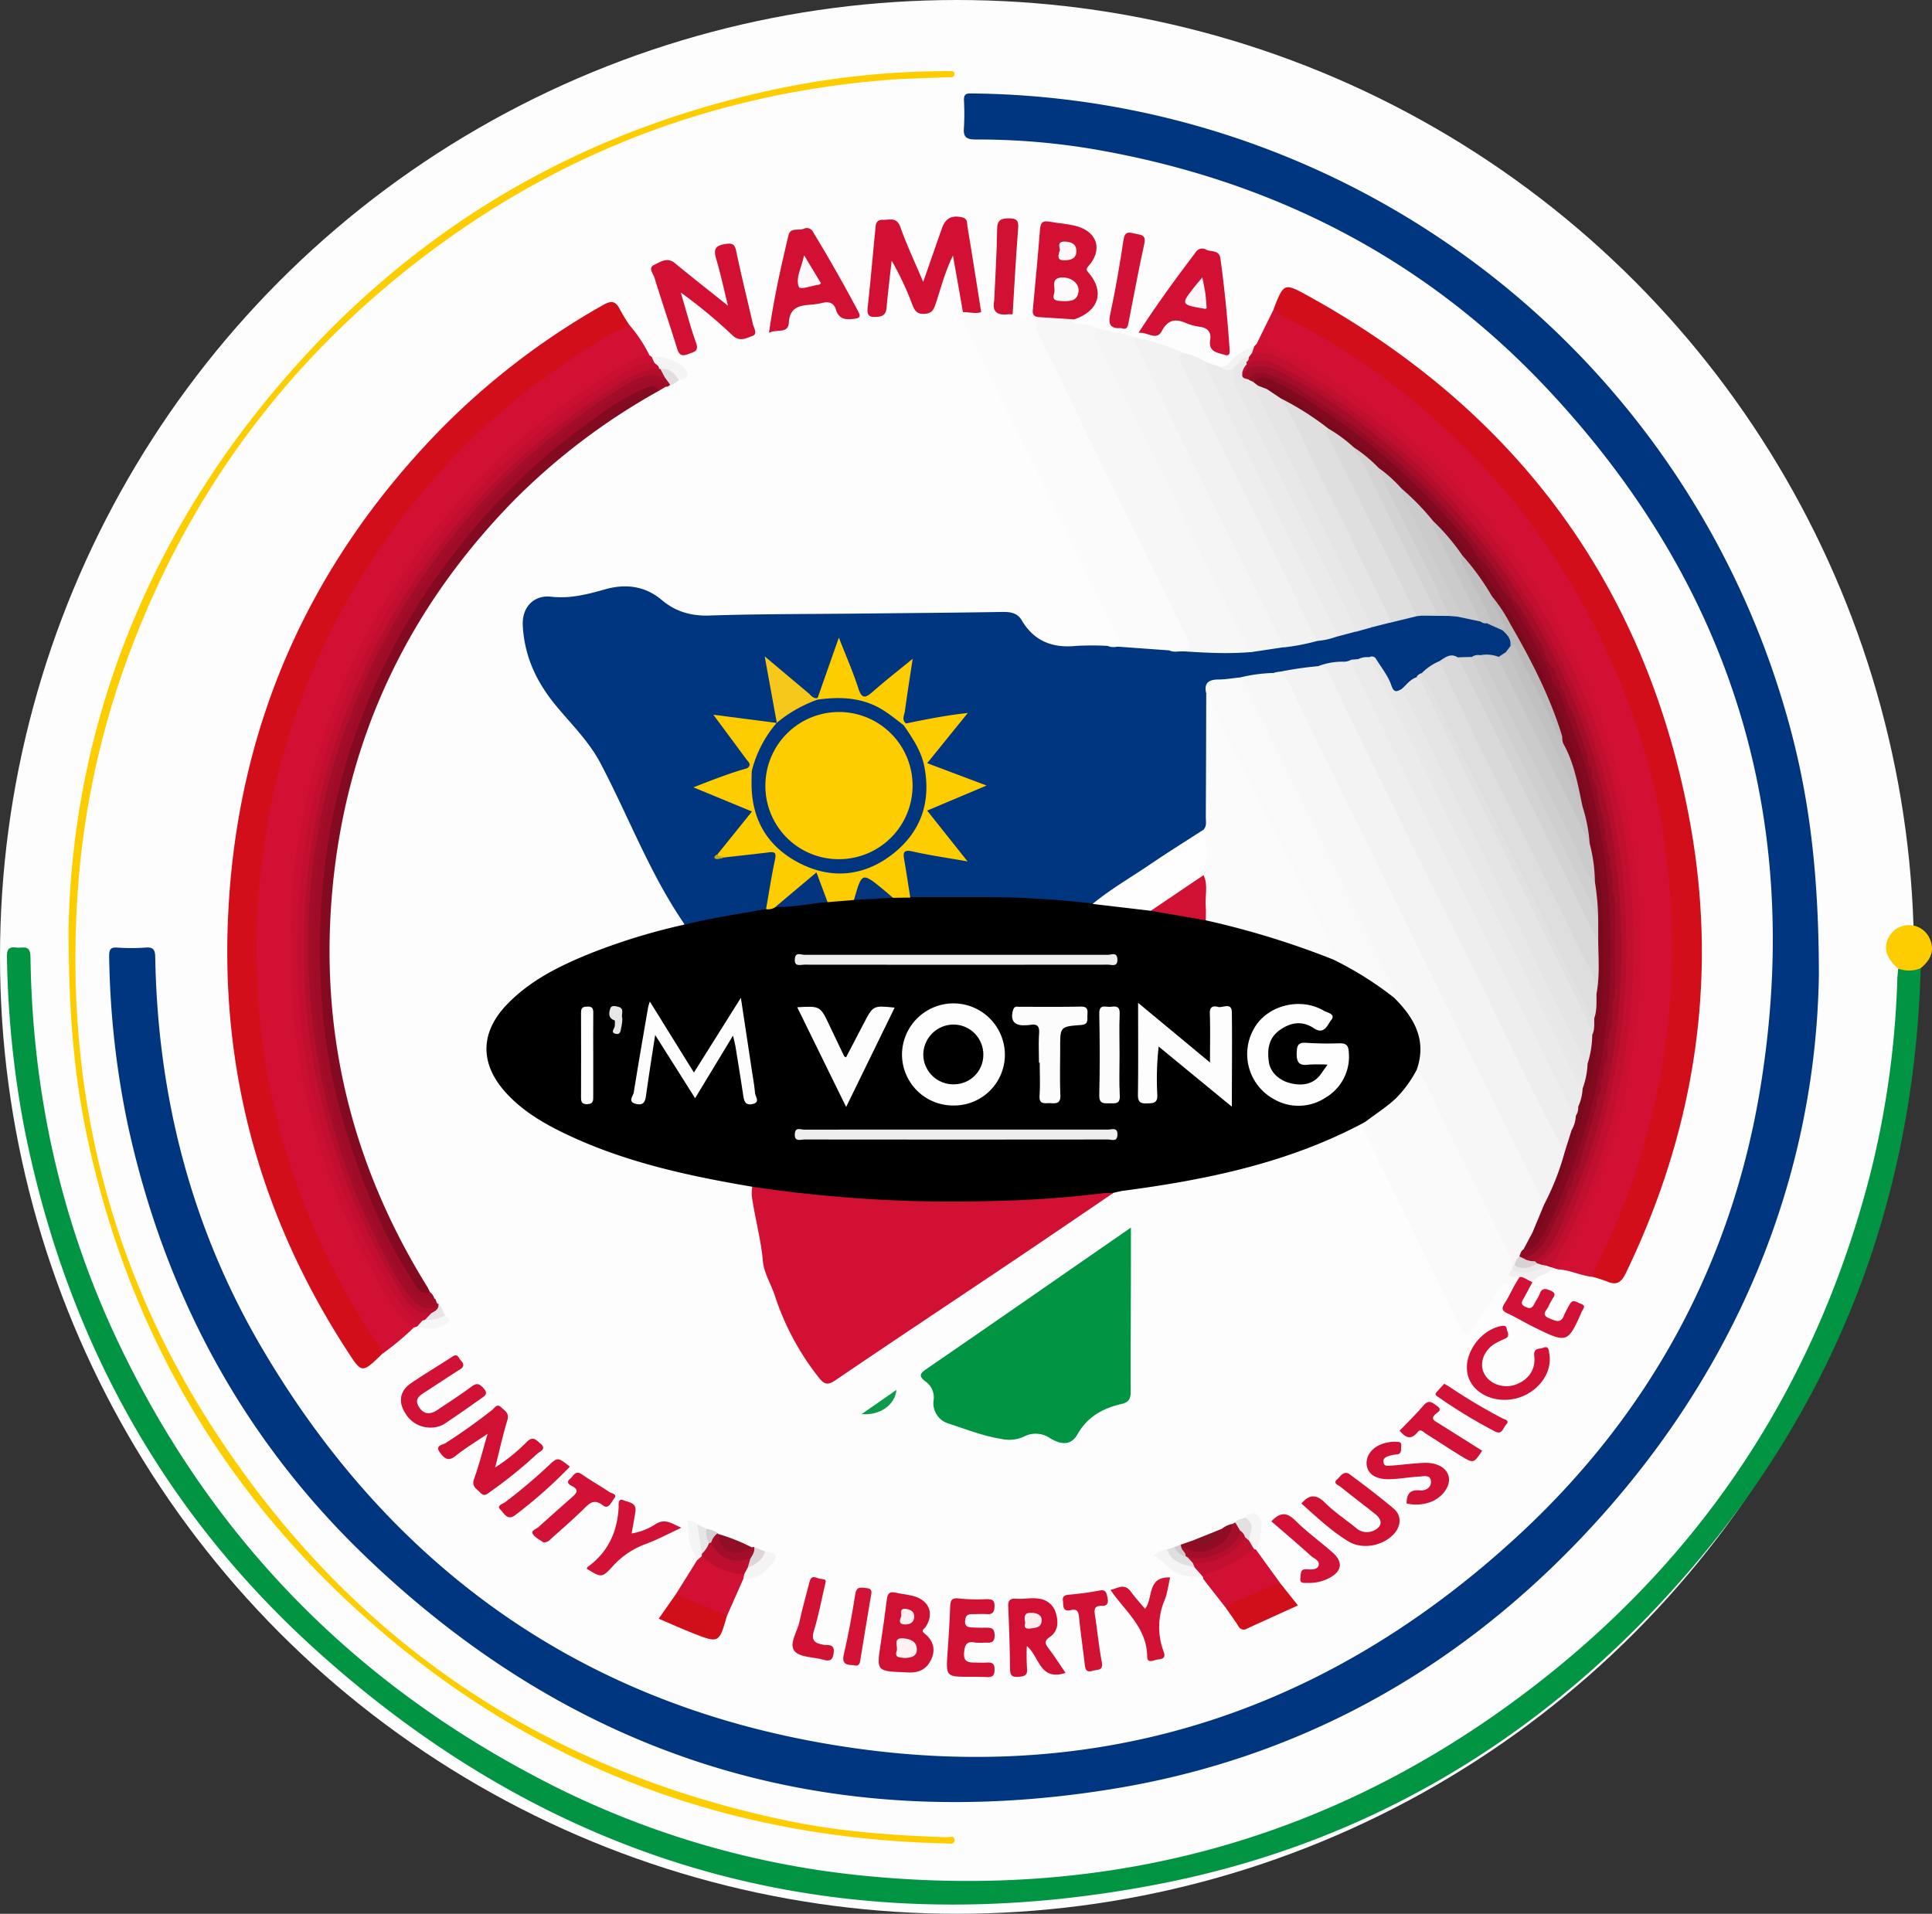<svg id="Layer_1" data-name="Layer 1" xmlns="http://www.w3.org/2000/svg" viewBox="0 0 580.67 575.26"><rect x="0" y="0" width="580.67" height="575.26" fill="#333333" stroke="none"/><defs><style>.cls-1{fill:#fdfdfd;}.cls-2{fill:#00357f;}.cls-3{fill:#009443;}.cls-4{fill:#d11034;}.cls-5{fill:#d10e1a;}.cls-6{fill:#fbfbfb;}.cls-7{fill:#f7f7f7;}.cls-8{fill:#fecd00;}.cls-9{fill:#fafafa;}.cls-10{fill:#f5f5f5;}.cls-11{fill:#f2f2f2;}.cls-12{fill:#830a20;}.cls-13{fill:#cb0f32;}.cls-14{fill:#cb1032;}.cls-15{fill:#a00c27;}.cls-16{fill:#eee;}.cls-17{fill:#ebebeb;}.cls-18{fill:#a30d28;}.cls-19{fill:#d11134;}.cls-20{fill:#d11235;}.cls-21{fill:#d11135;}.cls-22{fill:#d10f1b;}.cls-23{fill:#d21235;}.cls-24{fill:#fecd01;}.cls-25{fill:#d21336;}.cls-26{fill:#d21236;}.cls-27{fill:#f5f4f4;}.cls-28{fill:#a40e29;}.cls-29{fill:#900c25;}.cls-30{fill:#a20e29;}.cls-31{fill:#900f27;}.cls-32{fill:#f6f5f5;}.cls-33{fill:#f6f5f6;}.cls-34{fill:#0d9a4d;}.cls-35{fill:#f3eff0;}.cls-36{fill:#f6f6f6;}.cls-37{fill:#f3f3f3;}.cls-38{fill:#e3e0e1;}.cls-39{fill:#e0dede;}.cls-40{fill:#841227;}.cls-41{fill:#e7e6e6;}.cls-42{fill:#dcd6d7;}.cls-43{fill:#e1dedf;}.cls-44{fill:#e9e5e6;}.cls-45{fill:#d3cfd0;}.cls-46{fill:#cfcacb;}.cls-47{fill:#f9f9f9;}.cls-48{fill:#fefefe;}.cls-49{fill:#fcfcfc;}.cls-50{fill:#02357e;}.cls-51{fill:#03367c;}.cls-52{fill:#e7e7e7;}.cls-53{fill:#e5e5e5;}.cls-54{fill:#dedede;}.cls-55{fill:#e8e8e8;}.cls-56{fill:#d9d9d9;}.cls-57{fill:#dfdfdf;}.cls-58{fill:#cbcbcb;}.cls-59{fill:#d3d3d3;}.cls-60{fill:#cfcfcf;}.cls-61{fill:#fdcd00;}.cls-62{fill:#e1e1e1;}.cls-63{fill:#c5c5c5;}.cls-64{fill:#cfcece;}.cls-65{fill:#c1c1c1;}.cls-66{fill:#fccc01;}.cls-67{fill:#f6c81b;}.cls-68{fill:#bbbaba;}.cls-69{fill:#c0bfc0;}.cls-70{fill:#c0a820;}.cls-71{fill:#eaeaea;}.cls-72{fill:#c20f30;}.cls-73{fill:#c00f2f;}.cls-74{fill:#b40e2d;}.cls-75{fill:#fdfafb;}.cls-76{fill:#fdf9fa;}.cls-77{fill:#fdf6f8;}.cls-78{fill:#fcf2f3;}.cls-79{fill:#fbeff1;}.cls-80{fill:#fbedef;}.cls-81{fill:#c31031;}.cls-82{fill:#bc0f2f;}.cls-83{fill:#b50f2d;}.cls-84{fill:#7a091e;}.cls-85{fill:#820a20;}.cls-86{fill:#920b24;}.cls-87{fill:#d9d2d4;}.cls-88{fill:#a20d28;}.cls-89{fill:#930b24;}.cls-90{fill:#b50e2d;}.cls-91{fill:#840a21;}.cls-92{fill:#a10c28;}</style></defs><title>iamvotingnam</title><circle class="cls-1" cx="287.63" cy="287.63" r="287.63"/><path d="M351.42,436.79c-19.28-3.26-38.32-7.38-56.1-15.88-6.79-3.25-13.25-7.05-18.3-12.79-7.55-8.59-7.28-17.85.68-26.12,7.27-7.55,16.47-11.91,26-15.72A186.49,186.49,0,0,1,331,358c.76-1.61,2.38-1.57,3.77-1.87,6.73-1.47,13.51-2.67,20.33-3.68,1.36-.05,2.62-.61,4-.71,4.92-.18,9.76-1.2,14.68-1.44,2.8.15,5.53-.54,8.31-.67,3.87,0,7.66-1,11.54-.74,1.87-.07,3.74,0,5.6,0a400.66,400.66,0,0,1,51.74,1.37,18.65,18.65,0,0,1,2.68.41c5.88.84,11.83,1.19,17.68,2.26,5.46.85,10.94,1.59,16.32,2.9,13,2.92,25.92,6.32,38.18,11.73,6.77,3.49,13.69,6.76,19.31,12.1,5.3,4.8,8.52,10.48,7.7,17.92a11,11,0,0,1-.85,3.94c-2.79,6.39-7.87,10.71-13.37,14.62-.91.65-1.82,1.41-3.08,1.23-22.68,12.2-47.38,17.3-72.59,20.63-1,.13-2,.42-3,.63-3.57,1.72-7.48,1.81-11.3,2.07C431,441.92,413.4,443,395.68,442c-13.36-.78-26.68-1.6-39.93-3.53C354.18,438.21,352.57,438.11,351.42,436.79Z" transform="translate(-125.33 -80.07)"/><path class="cls-2" d="M672,373.38c-1,60.3-24.44,119.86-71.89,169.48C561.75,583,515,608.71,460.26,617.72c-86.68,14.25-162.41-9.27-225.71-70.41-36.65-35.41-59.73-78.75-70.67-128.5a263.28,263.28,0,0,1-5.74-51.39c0-1.84.35-2.64,2.38-2.52a59.23,59.23,0,0,0,8.53,0c2.48-.2,2.9.74,2.94,3,.75,42.14,11,81.79,32.5,118.12,37.3,63.05,91.8,103.41,163.75,117.21,80.79,15.5,152.49-5.54,213.12-61.35,39.8-36.64,64.61-82.26,73.19-135.67,12.86-80-8.75-150.3-64.33-209.42-36-38.33-80.67-61.58-132.37-71.19A209.06,209.06,0,0,0,418.54,122c-3,0-3.72-.91-3.49-3.66a77,77,0,0,0,0-8.18c-.05-1.64.58-2.07,2.22-2A257.19,257.19,0,0,1,662.08,294.21C668.79,317.37,672,341.05,672,373.38Z" transform="translate(-125.33 -80.07)"/><path class="cls-2" d="M355.57,353.3c-8.2,1.53-16.48,2.7-24.58,4.73,0-.11,0-.25-.05-.33-10.34-15.05-16.68-32.17-25.13-48.2-3.45-6.55-8.67-11.63-13.29-17.21-5.8-7-9.51-14.63-10.06-24-.36-6,3.6-9.41,8.47-8.86,5.75.66,10.92-.71,16.29-2.22,6.07-1.71,11.95-1.06,17,3.21,4.17,3.51,8.83,4.86,14.4,4.67,14.42-.48,28.86-.42,43.29-.57,15-.16,30-.26,45-.51,2.36,0,4.27.41,5.5,2.5,3.7,6.28,9.25,8.43,16.32,7.71a89.29,89.29,0,0,1,9.54,0c2.05.95,4-.26,6-.36a50.48,50.48,0,0,1,12.51.92,9.22,9.22,0,0,0,3,.48c7.09-.48,14.17.73,21.25,0,3.24-.29,6.44-.85,9.65-1.32,3.44-.48,6.82-1.32,10.22-2,2.1-.29,4.12-.9,6.17-1.39,1.86-.36,3.61-1.16,5.5-1.41,1.68-.25,3.25-.95,4.9-1.34,1.84-.44,3.67-.93,5.5-1.38,2.76-.73,5.54-1.35,8.34-1.92a8.69,8.69,0,0,1,1.68-.16c2.5,0,5-.1,7.5,0a11.83,11.83,0,0,1,2.79.25c2.2.62,4.48.89,6.71,1.4.82.23,1.62.51,2.43.77a26.11,26.11,0,0,1,5.07,2.25c1.61,1.25,2.77,2.72,2.4,4.93a5.05,5.05,0,0,1-1.65,2.63,5.32,5.32,0,0,1-2.75,1.37c-1.69,0-3.36-.26-5.05-.16a11.5,11.5,0,0,0-3,.41,10.82,10.82,0,0,1-3.5.14c-2.06-.72-3.87,0-5.6,1a55.4,55.4,0,0,0-5.29,3.41c-.6.46-1.16,1-1.77,1.42-1.69,1.1-3.06,2.63-4.83,3.62s-2.9.38-3.7-1.42c-1-2.27-2.78-4.11-3.87-6.35a2.23,2.23,0,0,0-2-1.53,9.89,9.89,0,0,0-3.29.42q-1,.19-2,.33a14.65,14.65,0,0,1-3.08.56,37.2,37.2,0,0,0-6.88,1.17c-4.45.82-9,1.23-13.41,2-3.35.49-6.72.82-10.07,1.32a35.54,35.54,0,0,1-5.68.91c-2.7,0-4,1.21-3.73,3.95.22,11.34.07,22.68.1,34a13.93,13.93,0,0,1-.57,5.37,7.08,7.08,0,0,1-2.9,2.76q-13.85,9.21-27.67,18.46a17,17,0,0,1-3.95,1.93,274.07,274.07,0,0,0-32.14-1.92c-7.56,0-15.11,0-22.67,0-2.24-3.89-2-8.31-2.54-12.54-.23-2,1.33-2.37,3-2.15,3.84.5,7.6,1.44,11.42,2a5.4,5.4,0,0,0,2.58.13c-2-3.37-4.75-5.92-6.95-8.88-.61-.82-1.29-1.58-1.89-2.42-1.31-1.81-1-3,1.14-3.92,4.52-1.86,9-3.8,13.92-5.74-4.6-1.78-8.93-3.33-13.22-5-3.22-1.24-3.39-1.84-1.33-4.6,2.65-3.54,5.8-6.69,8.54-10.92-5.71,0-10.71,2.18-15.94,2.11-1.78-.83-1.46-2.37-1.26-3.83.63-4.39,1.23-8.78,2-13.62-3.73,2.3-6.57,5.14-9.65,7.64-3.58,2.9-4.68,2.7-6.43-1.47s-3.21-8.19-4.72-12.32c-2.58,5.09-3.26,10.92-6.42,15.74-1.87.72-3-.71-4.15-1.63-3.45-2.73-6.76-5.64-10.5-8.66.58,4.16,1.33,8,2,11.83.33,1.95,1.23,3.92.2,5.93a3.11,3.11,0,0,1-2.58.55c-4.38-.67-8.78-1.18-13.14-1.94a3.15,3.15,0,0,1-2.19-1.09c3,3.7,5.83,7.86,8.79,11.89.93,1.26,2.13,2.54.72,4.22-3.59,2.26-7.89,2.75-11.65,4.59-.68.33-1.6.23-2.08,1.22,4,1.92,8.22,3.22,12.17,5.13,3.15,1.52,3.32,2,1.26,4.72-2.61,3.42-5.49,6.62-8.08,10,.73,1,1.45-.14,2.17,0,3.59-.56,7.18-1.06,10.79-1.41s4.56.59,4,4.21-1.32,7.36-2,11A3.7,3.7,0,0,1,355.57,353.3Z" transform="translate(-125.33 -80.07)"/><path class="cls-3" d="M702.6,371.1c-2,71.94-27.09,134.77-75.52,187.92-41.56,45.61-92.76,75.58-153.33,87.35C377.92,665,292.76,641.6,220.23,576c-46.88-42.37-75.6-95.56-87.74-157.61a298.22,298.22,0,0,1-5.07-50.79c-.06-2.35.74-3,2.87-2.7,1.84.25,4.15-1.08,4.2,2.78.55,40.75,9.1,79.75,26.71,116.56q40.65,85,124,129.28a265.84,265.84,0,0,0,98.3,30.23c77.43,8,147.08-11.93,207.82-60.74,48.54-39,80.35-89.19,96-149.54A273.69,273.69,0,0,0,695.56,375c0-1.25.18-2.49.27-3.74A12.27,12.27,0,0,1,702.6,371.1Z" transform="translate(-125.33 -80.07)"/><path class="cls-4" d="M249.7,479.12a83.79,83.79,0,0,1-9.61,8c-5.07-6.32-9-13.37-12.87-20.43a207.31,207.31,0,0,1-24.74-80.61c-3.44-36.52,1.77-71.83,16.37-105.62a213.73,213.73,0,0,1,50-71.22A208.43,208.43,0,0,1,309.9,179c1.43-.8,2.81-2.12,4.7-1.12a42.93,42.93,0,0,1,5.9,8.93c-4.65,2.58-9.39,5-13.91,7.81-19.09,12-35.32,27.07-49.36,44.56a200,200,0,0,0-37.72,76.08,208.76,208.76,0,0,0-5.14,29.83,197.29,197.29,0,0,0-.54,32.69,194.52,194.52,0,0,0,11,54.21,209.38,209.38,0,0,0,17.54,37.26,29.07,29.07,0,0,0,6.19,7.64C249.2,477.48,250.15,478,249.7,479.12Z" transform="translate(-125.33 -80.07)"/><path class="cls-4" d="M351.42,436.79a406.92,406.92,0,0,0,72.23,4.29,324.29,324.29,0,0,0,33.23-2.34,28.13,28.13,0,0,1,3.05-.06c-10.13,6.88-20.25,13.79-30.41,20.62C411.8,471.21,394,483,376.36,495c-2.18,1.47-3.26,1.27-4.86-.75a79.11,79.11,0,0,1-13.3-24.76c-1.13-3.44-3.26-6.75-3.57-10.24-.58-6.71-2.45-13.14-3.35-19.76A13.83,13.83,0,0,1,351.42,436.79Z" transform="translate(-125.33 -80.07)"/><path class="cls-5" d="M314.6,177.92c-7.33,2.89-13.73,7.44-20.16,11.83a200.26,200.26,0,0,0-32.35,27.33,221.1,221.1,0,0,0-32,42.89,208.55,208.55,0,0,0-23.66,63.74,244.5,244.5,0,0,0-3.34,24.46,228.58,228.58,0,0,0-.47,25.5,190.59,190.59,0,0,0,4.87,37.88,208.91,208.91,0,0,0,20.27,54.28,172.84,172.84,0,0,0,11.33,18.53,4.34,4.34,0,0,1,1,2.79c-6,5.8-6,5.79-10.39-1-25.84-39.79-38-83.47-35.81-130.77,2.57-56.38,23.89-105,63.19-145.56a220.75,220.75,0,0,1,49.53-38.07c2.41-1.38,3.73-1.26,5,1.25A56.72,56.72,0,0,0,314.6,177.92Z" transform="translate(-125.33 -80.07)"/><path class="cls-4" d="M503,183.47q2.57-5.24,5.15-10.45c4.14.76,7.38,3.42,10.93,5.37a203.06,203.06,0,0,1,50.56,39C601.39,251.15,620.76,291,627,337.09a217.35,217.35,0,0,1,1,45.19,205.84,205.84,0,0,1-21.71,78c-.65,1.3-1.12,2.76-2.48,3.58-3.5-.36-6.69-2.08-10.24-2.22-.83-1.41.31-2.35.88-3.37,9-16,14.63-33.23,18.56-51a202.06,202.06,0,0,0-47.85-178,193.85,193.85,0,0,0-48.89-39.38c-3.57-2-7.09-4.07-11.2-4.82C504.13,184.81,503.22,184.55,503,183.47Z" transform="translate(-125.33 -80.07)"/><path class="cls-5" d="M603.76,463.82c3.15-7,6.59-13.94,9.4-21.11a220,220,0,0,0,11.93-43.45,213,213,0,0,0,2.38-47.42,201.91,201.91,0,0,0-11.66-57.62,217.88,217.88,0,0,0-21.9-44.46A207.26,207.26,0,0,0,559.79,209a210.28,210.28,0,0,0-43.24-31c-2.87-1.54-5.92-2.83-8.44-5,3.06-7.85,3.12-8,10.37-4C580.54,203.3,619.28,255,632.77,324.61c9.29,47.91,2.47,94.17-18.82,138.21-1.38,2.85-2.82,3.67-5.66,2.43A43.35,43.35,0,0,0,603.76,463.82Z" transform="translate(-125.33 -80.07)"/><path class="cls-3" d="M465.23,449.07c0,3.78,0,6.91,0,10,0,13.06-.12,26.12-.06,39.19,0,2.13-.47,3.3-2.69,3.81-5.6,1.28-10.28,3.8-13.29,9.11-1.78,3.13-4.5,3.47-8.26,1.2a7.61,7.61,0,0,0-8-.41,10.62,10.62,0,0,1-6.64.62c-5.42-.85-10.49-2.85-15.65-4.55a6.37,6.37,0,0,1-4.72-7,5.86,5.86,0,0,0-2.36-5.67c-2.58-1.85-1.35-2.72.52-4q21.6-14.85,43.11-29.81Z" transform="translate(-125.33 -80.07)"/><path class="cls-6" d="M476.78,275.57l-18.5-1.34c4.1-.2,4.1-.2,2.38-3.71-11.53-23.53-23.18-47-34.54-70.64q-5.17-10.73-10.48-21.39a8.92,8.92,0,0,1-.9-4.6,4.31,4.31,0,0,1,5.49,0c4.39,2.38,2.77-2.09,3.91-3.42.82,2.75,3.39,3.12,5.54,4.07,2.19.32,4.72,2.16,6.07-1.34a7,7,0,0,1,2.41,2.23c-.66,2.33-.06,4.38,1,6.52q17.33,35.72,34.95,71.29c3,6.1,5.92,12.28,8.91,18.4,1.87,3.84,1.6,4.27-2.54,4.23C479.23,275.85,478,276.2,476.78,275.57Z" transform="translate(-125.33 -80.07)"/><path class="cls-7" d="M476.78,275.57c7.18-.11,7.15-.09,4-6.53q-11-22.29-22-44.62c-7.13-14.59-14.14-29.23-21.28-43.81-.95-1.94-1.32-3.6.43-5.2,3.54-1.67,6.91-.89,10.24.67-.37.8-.23,1.23.76,1.23a14.41,14.41,0,0,1,6.06,1.35,18.05,18.05,0,0,0,2.1,6.41c10.31,20.09,19.91,40.52,29.95,60.74,4.64,9.34,9,18.8,13.93,28a2.57,2.57,0,0,1,.4,2.26C493.16,276.79,485,276.1,476.78,275.57Z" transform="translate(-125.33 -80.07)"/><path class="cls-8" d="M145.93,360c1-62,24.41-122.75,71.79-173.77,38.74-41.72,86.37-68.08,142.12-79.64a249.41,249.41,0,0,1,49.06-5.13,10.43,10.43,0,0,1,1.37,0c.71.1,1.87-.38,1.92.77.07,1.38-1.21,1-2,1.07-6.24.24-12.48.33-18.72.84Q311.77,110.65,249,160.05c-41.07,32.32-70,73.43-87.09,122.82a254.08,254.08,0,0,0-13.43,68.65c-3.28,57.51,10.14,110.83,41.61,159,41,62.82,98.73,101.71,172.27,116.91,15.61,3.23,31.48,4.37,47.39,4.89.88,0,2.46-.64,2.48.86s-1.55,1-2.46,1c-67-1.45-125.78-23.94-175.61-68.79C191.34,526.89,164,479.23,151.78,423,147.81,404.68,146,386.17,145.93,360Z" transform="translate(-125.33 -80.07)"/><path class="cls-9" d="M535.5,417.42c3.18-2.47,6.64-4.57,9.56-7.39a35.07,35.07,0,0,0,6-8.29c2.38-.27,2.65,1.83,3.29,3.2,4.74,10.29,9.82,20.41,15,30.49,3.56,7,6.56,14.19,10.19,21.11a6.89,6.89,0,0,1,1,3.54,4.63,4.63,0,0,1-.14,1c-1.4,2.1.92,2.08,1.69,2.95-.07,1.11.29,2.49-1.59,2.38-2.15-1.08-3.57-.27-4.81,1.62-2.53,3.88-5.18,7.67-7.81,11.48-1.36,2-2.39,2.33-3.66-.3q-14.19-29.34-28.58-58.6C535.15,419.51,534.79,418.52,535.5,417.42Z" transform="translate(-125.33 -80.07)"/><path class="cls-10" d="M501.38,276.09c-10.95-20-20.33-40.85-30.4-61.32-5.12-10.4-10.36-20.74-15.51-31.12-.79-1.58-2-3.17-.47-5,3.56,1.21,7.42,1.24,10.92,2.73,2,1.61,2.27,4.13,3.34,6.22,9.05,17.54,17.31,35.46,26.25,53,5.08,10,9.57,20.31,14.74,30.27.59,1.14,1.63,2.3.7,3.77Z" transform="translate(-125.33 -80.07)"/><path class="cls-11" d="M511,274.69c-.28-.74-.5-1.5-.85-2.21-8.06-16.36-16.18-32.7-24.2-49.09-6.57-13.43-13-26.92-19.5-40.39a10.7,10.7,0,0,1-.48-1.61,62.79,62.79,0,0,1,15,4.77,6.67,6.67,0,0,0,.83,3.93c2.77,5.58,5.27,11.29,8.1,16.84,9.38,18.37,18.07,37.08,27.34,55.51,1.63,3.25,3.8,6.42,4,10.29A64.46,64.46,0,0,1,511,274.69Z" transform="translate(-125.33 -80.07)"/><path class="cls-12" d="M323.31,197.57a194.64,194.64,0,0,0-43.83,33.24c-30.6,31.39-48.87,68.77-53.81,112.4-5,44.45,4.52,85.7,28.11,123.71.29.48.5,1,.75,1.5-.66,2.3-1.94,1-2.9.4-2.63-1.77-4.14-4.53-5.62-7.19a200.65,200.65,0,0,1-20.88-54.19c-4.34-19.47-5.21-39.11-3.88-58.95,1.53-22.86,7.58-44.54,17.05-65.26a190.63,190.63,0,0,1,32.19-48.73,199.46,199.46,0,0,1,43.07-35.88c2.13-1.33,4.31-2.63,6.84-2.9C321.62,195.59,323.61,195,323.31,197.57Z" transform="translate(-125.33 -80.07)"/><path class="cls-13" d="M249.7,479.12c-6.39-4.64-9.55-11.65-13.15-18.27a194.24,194.24,0,0,1-17.91-46.13A227.4,227.4,0,0,1,214,388.43c-1.2-9.51-1.11-19-1.18-28.49-.1-13.74,1.89-27.25,4.88-40.61a199,199,0,0,1,20-52.56,196.09,196.09,0,0,1,25.22-35.66A199,199,0,0,1,302.85,196c4-2.61,8.1-5,12.2-7.39a11.49,11.49,0,0,1,5.45-1.77l.78.6c.67.43,1.13.92.54,1.74-20.35,8.7-37,22.64-51.87,38.5-28.38,30.21-46.17,65.91-52.19,107.06-4.85,33.26-2.12,65.9,9.38,97.69a217.06,217.06,0,0,0,15.58,33.3c2.45,4.32,5,8.66,9.86,10.83.21,1.43-.78,1.86-1.85,2.23Z" transform="translate(-125.33 -80.07)"/><path class="cls-14" d="M503,183.47c14.41,3.77,25.73,12.9,37.36,21.49a175.4,175.4,0,0,1,23.08,21.09,203.17,203.17,0,0,1,41.46,66.07,220.42,220.42,0,0,1,10.67,39.53,202.11,202.11,0,0,1,2.38,45.72,186.76,186.76,0,0,1-9,48.48A209.76,209.76,0,0,1,597,455.43c-1.06,2.11-2.33,4.12-3.51,6.17l-1.37-.41a.56.56,0,0,1-.9-.14c-.45-1.25.31-2.18.87-3.15,8.79-15.08,14.13-31.45,18.22-48.29,4.45-18.26,5.49-36.83,4.72-55.5a186.26,186.26,0,0,0-8.35-47.52,196.28,196.28,0,0,0-21.89-47.91,199.9,199.9,0,0,0-35.37-42.15,233.93,233.93,0,0,0-35.24-25.59,37.11,37.11,0,0,0-12.69-4.52c-.69-1.07.09-1.63.78-2.23Z" transform="translate(-125.33 -80.07)"/><path class="cls-15" d="M323.31,197.57c-1.34-2.28-3.14-1.17-4.71-.49-7,3-13.13,7.58-19.17,12.12A182.82,182.82,0,0,0,276,229.79a215.17,215.17,0,0,0-23.74,30,195.65,195.65,0,0,0-20.57,42.31,187.14,187.14,0,0,0-8.5,36.49,209.44,209.44,0,0,0-1.4,37.6A171.91,171.91,0,0,0,230,422.05c1.81,5.59,3.71,11.13,5.9,16.57a150.4,150.4,0,0,0,13.71,26.83c1,1.55,2,4.11,4.94,3a3.65,3.65,0,0,1,1.34,2c.07,2.11-1.28,2.09-2.72,1.72a9.65,9.65,0,0,1-5.7-4.57,143.82,143.82,0,0,1-12.53-23.77,219.34,219.34,0,0,1-11.07-32.87,209.72,209.72,0,0,1-4.44-27.16,188.71,188.71,0,0,1,.84-45.5,198.24,198.24,0,0,1,14.54-51.93c8.64-19.77,20.45-37.34,34.64-53.46,13-14.78,28.32-26.75,45-37,2.44-1.5,5.09-2.65,8.05-2.23,1.41.2,3.4.2,2.86,2.67Z" transform="translate(-125.33 -80.07)"/><path class="cls-16" d="M521.17,272.73q-18.37-37.4-36.75-74.8c-1.44-3-2.78-6-4.12-9-.45-1-1.63-2.34.63-2.82a23.32,23.32,0,0,1,6.82,2.73c3.43,5.76,6.26,11.84,9.16,17.87,9.64,20.05,19.54,40,29.32,59.95.7,1.43,2.16,2.79,1.1,4.68A22,22,0,0,1,521.17,272.73Z" transform="translate(-125.33 -80.07)"/><path class="cls-4" d="M420.23,173.89c-1.83.6-3.66-.06-5.49,0-.95-5.47-1.9-10.94-3-17-2.41,4.95-3.6,9.73-5.15,14.37-.62,1.83-1.07,3.06-3.51,3.16s-2.95-1.29-3.63-3a90.41,90.41,0,0,0-6.13-13c-.52,4.67-1.09,9.34-1.52,14-.17,1.85-.7,2.72-2.81,2.9-2.46.2-3.14-.39-2.87-2.86.85-7.67,1.48-15.36,2.26-23,.15-1.47-.08-3.4,2.37-3.32,2,.07,4.09-.91,5.19,2.19,1.92,5.42,4.4,10.65,6.86,16.48,2-5.68,3.8-10.93,5.65-16.17,1.07-3,3-4,6.17-3.2,1.59.4,1.32,1.66,1.48,2.7C417.52,156.64,418.87,165.27,420.23,173.89Z" transform="translate(-125.33 -80.07)"/><path class="cls-17" d="M527.33,271.39c-.32-.84-.57-1.72-1-2.52q-13.73-27.81-27.45-55.61c-3.51-7.13-6.93-14.3-10.41-21.45a5.45,5.45,0,0,1-.76-2.92l4.1,1.37c1.34,1,3.21-.48,4.48.93a33.29,33.29,0,0,0,3.4,8.85c10.2,19.93,19.57,40.27,29.78,60.2,1.19,2.32,2,4.81,3.18,7.16.39.79.83,1.67.09,2.54Z" transform="translate(-125.33 -80.07)"/><path class="cls-4" d="M329.94,168c1.67,5.61,2.91,10.44,4.59,15.11.93,2.61-.57,2.7-2.24,3.35-1.88.75-2.81.49-3.44-1.58-2.21-7.14-4.64-14.22-6.83-21.37-.37-1.2-2-2.94-.1-3.82s3.92-2.45,6.28-.5c5.06,4.18,10.23,8.22,15.92,12.77-1.23-5-2.2-9.54-3.52-14-.79-2.68-.54-4.06,2.59-4.52,2.09-.31,2.94-.19,3.42,2.14,1.51,7.33,3.35,14.59,5,21.89.26,1.18,1.58,3-.16,3.59s-3.78,1.9-5.94-.17A152.93,152.93,0,0,0,329.94,168Z" transform="translate(-125.33 -80.07)"/><path class="cls-18" d="M325.35,196.28c-1.48-2.87-4-2.17-6.19-1.5-5.4,1.64-9.72,5.29-14.36,8.3a185.77,185.77,0,0,0-21.1,16.46,166.38,166.38,0,0,0-16.43,17,199.46,199.46,0,0,0-17.43,23.34,194.89,194.89,0,0,0-20.22,42.37,214.5,214.5,0,0,0-8.54,35.86,187.47,187.47,0,0,0-1.32,40.38,174.51,174.51,0,0,0,7.44,41.55c4.51,14.11,9.6,28,17.2,40.84,1.84,3.1,3.29,6.56,6.14,8.89,1.44,1.18,3.25,3.24,5.33.62.82.25.32,1.51,1.27,1.65a.71.71,0,0,1-.06,1c-3.16,1.64-5.4,1.28-8.17-1.53-3.55-3.61-5.77-8.16-8.14-12.53a202,202,0,0,1-21.9-67,199.16,199.16,0,0,1,13.21-102.89,200,200,0,0,1,76.8-91.42c2.1-1.36,4.28-2.58,6.44-3.83a10.81,10.81,0,0,1,10.12-.85c1,.65,1.73,1.42,1.33,2.74C326.36,196.08,326,196.46,325.35,196.28Z" transform="translate(-125.33 -80.07)"/><path class="cls-4" d="M448.18,176.08l-10.24-.67c-1.45,0-2.43-.51-2.19-2.21.73-8,1.54-16,2.14-24,.15-2,.65-2.91,2.79-2.51,2.78.52,5.67.63,8.37,1.41,6.17,1.79,7.7,7.14,3.44,11.93-.93,1.05-.56,1.31.09,2.09C457.4,167.81,455.57,173.58,448.18,176.08Z" transform="translate(-125.33 -80.07)"/><path class="cls-4" d="M467.51,180.12c5.62-8.71,11.31-16.47,17.14-24.15a2.29,2.29,0,0,1,3.21-.84c1.48.73,3.88,0,4.25,2.54,1.3,9.22,2.17,18.49,2.81,27.78.06.93-.21,1.68-1.33,1.33-2.26-.72-5.13-.82-4.53-4.54.37-2.28-.7-3.6-3.09-3.94a16.48,16.48,0,0,1-4.26-1.15c-3.18-1.38-5.4-.92-7.17,2.39C472.87,182.68,470.36,179.81,467.51,180.12Z" transform="translate(-125.33 -80.07)"/><path class="cls-4" d="M356.45,180.13c1.45-10.24,3.58-19.83,5.87-29.37.58-2.43,3.08-1.27,4.62-1.94a2.09,2.09,0,0,1,2.82,1.09q7.15,11.76,13.58,23.91c.79,1.5.31,1.86-1.25,2.07-2.59.37-4.67.15-5.53-2.79-.6-2-2.05-2.44-4-2a23,23,0,0,1-3.69.57c-3.47.24-6.17.9-6.45,5.39C362.24,180.52,358.75,178.88,356.45,180.13Z" transform="translate(-125.33 -80.07)"/><path class="cls-19" d="M274.15,521.16a51.75,51.75,0,0,0,9.44-7.61c1.87-1.92,2.86-.67,4.17.44,2,1.7-.17,2.36-.9,3a134.88,134.88,0,0,1-14,11.36c-1,.69-1.87,1.78-3.19.39-1.11-1.18-2.68-1.83-1.85-4.14,1.49-4.12,2.55-8.4,4.06-13.55-3.72,2.54-6.84,4.41-9.65,6.67-2.17,1.74-3.31.75-4.59-.92-1.79-2.31.79-2.39,1.68-3,4.78-3.06,9.38-6.35,13.85-9.85.78-.61,1.49-2.13,2.78-.87,1,1,2.55,1.69,1.87,3.88C276.43,511.56,275.42,516.2,274.15,521.16Z" transform="translate(-125.33 -80.07)"/><path class="cls-19" d="M397.61,582.75c-8.85-.32-8.83-.31-7.61-8.45.68-4.48,1.32-9,1.87-13.46.21-1.66.75-2.47,2.56-2.05,2,.47,4.06.57,6,1.21,4.38,1.47,5.62,5.35,3.08,9.15-.39.58-1.49,1-.39,1.85,2.92,2.32,3.57,5.21,1.81,8.43S400.17,583,397.61,582.75Z" transform="translate(-125.33 -80.07)"/><path class="cls-4" d="M445.58,582.92c-7.85,2.58-7.83-5-11.63-8.07a61.33,61.33,0,0,0,.05,6.66c.27,2.36-1,2.5-2.77,2.6s-2.29-.49-2.32-2.27c-.07-6.25-.28-12.49-.55-18.72-.09-1.9.43-2.64,2.42-2.49,2.25.17,4.5-.38,6.79,0a5.9,5.9,0,0,1,5.12,4.36c.79,2.66.68,5.39-1.78,7.1-1.72,1.19-1.57,1.95-.48,3.39C442.2,577.8,443.77,580.28,445.58,582.92Z" transform="translate(-125.33 -80.07)"/><path class="cls-19" d="M516.47,532c2.47-2.85,4.53-2.76,7.11-.21,2.81,2.78,6.13,5,9.24,7.5a4.85,4.85,0,0,0,5.08,1c2.81-1.12,3.17-3.16.81-5.07-3.45-2.77-7-5.41-10.44-8.2-.63-.51-2.4-1.06-1.15-2.17,1-.88,2.1-2.94,3.91-1.59,4.46,3.31,8.89,6.68,13.14,10.25,2.42,2,2.32,5.16.2,7.55-3.27,3.68-9.49,4.9-13.7,2.38C525.4,540.24,520.94,536,516.47,532Z" transform="translate(-125.33 -80.07)"/><path class="cls-20" d="M417.08,584.1c-7.49,0-7.46,0-6.95-7.41.31-4.52.62-9.05.77-13.58.07-2,.44-2.85,2.74-2.54a55.48,55.48,0,0,0,8.16.19c1.58,0,2.5.18,2.44,2.16-.05,1.79-.59,2.46-2.36,2.34-1.46-.09-2.95,0-4.42,0s-1.95.61-2.06,2c-.14,1.61.71,1.93,2,2s2.73.11,4.08.07c1.63,0,2.76,0,2.79,2.26s-1.11,2.33-2.73,2.23a20.75,20.75,0,0,1-3.06,0c-2.58-.54-3.18.58-3.39,3-.25,2.76,1.27,3,3.21,3,1.13,0,2.27.08,3.4,0,1.52-.07,2.57,0,2.55,2.1,0,1.86-.69,2.37-2.4,2.26S418.67,584.1,417.08,584.1Z" transform="translate(-125.33 -80.07)"/><path class="cls-21" d="M254.47,509.19a8.68,8.68,0,0,1-7.32-4.31c-2.15-3.33-1.68-6.67,1.57-8.93,4.1-2.84,8.42-5.35,12.57-8.1,1.64-1.09,1.86.44,2.52,1.13.91.94,1.2,1.82-.21,2.71-3.45,2.18-6.85,4.45-10.27,6.67-1.65,1.06-3.59,2.1-2.16,4.49s3.35,2.54,5.53,1.09c3.49-2.33,7-4.6,10.39-7.1,1.6-1.19,2.36-.8,3.57.51,1.54,1.66.35,2.34-.77,3.12-3.42,2.42-6.86,4.82-10.33,7.17A8.06,8.06,0,0,1,254.47,509.19Z" transform="translate(-125.33 -80.07)"/><path class="cls-21" d="M577.58,500.85c-6.14,0-11-3.83-11.34-9-.44-5.81,4.49-12.08,10.2-13.17,1-.2,1.6-.11,1.75.84s1.12,2.19-.46,2.93a27.22,27.22,0,0,0-3.34,1.64c-3.24,2.16-4.47,5.89-3,8.83,1.54,3.13,5.81,4.66,9.41,3.37,3.82-1.37,6.14-4.46,5.66-8.61-.3-2.59,1.55-2,2.65-2.48,1.77-.71,1.7.8,1.88,1.87C592.16,494,585.55,500.86,577.58,500.85Z" transform="translate(-125.33 -80.07)"/><path class="cls-4" d="M502.75,545.79,510.14,556c-5,3.33-10.79,5.15-16.27,7.53l-6.93-8.89a1.34,1.34,0,0,1-.11-1,2.15,2.15,0,0,1,1.27-1.48c5-1.34,9.32-4.23,13.76-6.79A1.33,1.33,0,0,1,502.75,545.79Z" transform="translate(-125.33 -80.07)"/><path class="cls-4" d="M328.46,559.28,334.87,549c.35-.71.53-1.61,1.65-1.45A37.73,37.73,0,0,0,349.08,553c.69.74.11,1.2-.36,1.69l-4.86,11c-3.7.46-6.55-1.9-9.76-3C332.07,561.87,329.64,561.56,328.46,559.28Z" transform="translate(-125.33 -80.07)"/><path class="cls-21" d="M548.09,532c0-2.73.91-4.24,4-3.94,1.67.16,3.41-.76,3.32-2.65-.12-2.17-2.17-1.57-3.52-1.5-2.94.17-5.87.69-8.81.79-4.21.15-6.73-1.55-7-4.39-.29-3.06,2.21-5.84,6.09-6.6a9.86,9.86,0,0,1,3.7-.17c.91.18.52,1.35.55,2.1s-.2,1.55-1.28,1.61a9.77,9.77,0,0,0-2,.36c-1,.27-2.14.66-2,1.91.14,1.51,1.5,1.15,2.42,1.09,3.29-.23,6.55-.7,9.84-.82,4-.13,6.78,1.59,7.35,4.17s-1.48,5.78-4.92,7.39A12.67,12.67,0,0,1,548.09,532Z" transform="translate(-125.33 -80.07)"/><path class="cls-21" d="M301.66,551.6c.18-.34.21-.47.29-.53,6.14-4.41,8.92-10.52,9.32-17.94,0-.71-.3-2.87,1.52-2.08,1.41.61,3.92.66,3.52,3.33-.31,2.12-.72,4.21-1.14,6.63a18.33,18.33,0,0,0,7.27-2.86c2.89-1.74,4.84-.08,7.69,1.14-4,1.86-7.4,3.68-11,5a24.4,24.4,0,0,0-9.43,6.36C306.22,554.45,306.12,554.36,301.66,551.6Z" transform="translate(-125.33 -80.07)"/><path class="cls-21" d="M580.54,466.39c.5-.82,1-1.64,1.48-2.46,1.86-.93,3,.12,3.9,1.51-.86,1.6-1.68,3.21-2.57,4.79-.59,1-1.21,1.86.45,2.66,1.36.66,2,.44,2.64-.84.48-1,1.25-1.94,1.62-3,.71-2,1.87-1.64,3.38-1,2,.88.76,1.87.25,2.87-.31.61-.69,1.18-.94,1.81-.5,1.23-2.5,2.49.29,3.65,1.93.81,3.48,1.61,4.43-1.11a33.3,33.3,0,0,1,1.57-3c1-2,2.21-.69,3.38-.31,1.8.58.65,1.62.31,2.39-4.11,9.36-4.47,9.5-13.65,5-3-1.44-5.78-3.14-8.75-4.54-1.75-.83-1.66-1.64-.72-3.07C578.73,470,579.58,468.18,580.54,466.39Z" transform="translate(-125.33 -80.07)"/><path class="cls-20" d="M469.48,563.68c2.56-3.29.45-9.7,7.53-9.45-.56,2.4-.8,4.79-1.7,6.92a21,21,0,0,0-.2,15.49c.68,2-.63,2.12-1.82,2.26s-3.15,1.41-3.17-.92c-.09-7.91-5.6-12.77-9.86-18.36-.34-.44-.65-.91-1.17-1.65,2.25-.49,4.19-2.1,6.09.49C466.49,560.26,468,561.91,469.48,563.68Z" transform="translate(-125.33 -80.07)"/><path class="cls-21" d="M462.26,178.69c-2.92.21-4-.82-3.25-4.16,1.6-7.42,2.88-14.91,4-22.41.38-2.49,1.56-2.3,3.24-1.86s3.66.11,3,3.11c-1.73,7.85-3.18,15.77-4.73,23.66C464.29,178.22,464.1,179.38,462.26,178.69Z" transform="translate(-125.33 -80.07)"/><path class="cls-19" d="M429.68,174.54c-.45,0-.9,0-1.34,0-3.1.38-4.91-.58-4.2-4.1.31-7.12.8-14.23.87-21.35,0-3,1.22-3.43,3.84-3.38s2.62,1.31,2.46,3.4C430.65,157.6,430.2,166.07,429.68,174.54Z" transform="translate(-125.33 -80.07)"/><path class="cls-21" d="M288.66,543.7c-1-.75-2.53-1.42-3.22-2.58-.6-1,1.09-1.44,1.79-2.07C290.57,536,294,533,297.38,530c1.31-1.15,2-2.13-.07-3.21-.89-.45-2-1.12-.61-2.23,1-.81,1.54-2.7,3.54-1.3,2.69,1.88,5.57,3.5,8.3,5.33.66.44,2.5.53,1.31,2-.8,1-1.6,3.3-3.29,2-2.87-2.27-4.26-.43-6.08,1.34-3.1,3-6.35,5.84-9.57,8.71A2.79,2.79,0,0,1,288.66,543.7Z" transform="translate(-125.33 -80.07)"/><path class="cls-22" d="M493.87,563.54c1.48-2.3,4.14-2.56,6.36-3.47,3.3-1.36,6.32-3.43,9.91-4.06l5.3,6.63c-5.32,2.42-10.35,4.68-15.37,7a1.78,1.78,0,0,1-2.55-.78C496.34,567,495.09,565.3,493.87,563.54Z" transform="translate(-125.33 -80.07)"/><path class="cls-23" d="M444.85,561.53c-.36-1.57.39-2,1.79-2.12a88.64,88.64,0,0,0,9.07-1.23c2.11-.44,2.18.82,2.49,2.17s.05,2.52-1.72,2.43c-2.56-.12-2.25,1.48-2,3.14.68,4.58,1.16,9.21,2,13.76.52,2.68-1.33,2.17-2.69,2.6-1.95.63-2.27-.41-2.45-2-.53-4.72-1.24-9.42-1.71-14.15-.17-1.71-.63-2.53-2.47-2.08C444.91,564.6,444.83,563.05,444.85,561.53Z" transform="translate(-125.33 -80.07)"/><path class="cls-22" d="M328.46,559.28l15.4,6.32c-2.39,8.46-2.4,8.49-10.4,5.35-3.33-1.32-6.59-2.8-10.16-4.32Z" transform="translate(-125.33 -80.07)"/><path class="cls-21" d="M507.44,537.37c2.7-2.87,4.71-2.74,7.28-.18,3.43,3.43,7.44,6.28,11.09,9.51,3.28,2.91,2.89,5.68-1,7.73a13,13,0,0,1-6.57,1.44c-.93,0-2.32.26-2.07-1.4.18-1.19-.2-2.94,2.06-2.69,1.24.13,2.93.11,3.36-1,.61-1.56-1.26-2.17-2.21-3C515.51,544.3,511.55,540.92,507.44,537.37Z" transform="translate(-125.33 -80.07)"/><path class="cls-23" d="M373.44,555.78c-1.24,5.29-2.06,9.89-3.44,14.32-1,3.1.21,3.95,2.92,4.38,1.2.19,3.23-.34,3,2.18-.2,1.9-.69,3-2.95,2.35-3-.89-7.25-.69-8.86-2.66-1.75-2.16.89-5.88,1.53-8.93.85-4,2-7.91,3-11.88.37-1.54,1.16-1.66,2.46-1.1C372.06,554.88,373.86,554.4,373.44,555.78Z" transform="translate(-125.33 -80.07)"/><path class="cls-24" d="M702.6,371.1a9.16,9.16,0,0,1-6.77.11c-3.34-2.9-4.42-5.76-3.09-8.87a6.85,6.85,0,0,1,12.69.14C706.9,366.11,705.36,368.82,702.6,371.1Z" transform="translate(-125.33 -80.07)"/><path class="cls-21" d="M570.8,516.14c-2.54,3.84-2.58,3.89-6.45,1.53-3.58-2.18-7.07-4.51-10.6-6.75-.7-.44-1.46-1.49-2.3-.43-2.22,2.81-3.92,1.4-5.47-.36,2.44-2.56,5-5,7.25-7.66,1.59-1.84,2.66-.72,4,.21,1.84,1.31.06,1.93-.55,2.53-1.41,1.38-.28,1.88.69,2.49Q564.05,511.93,570.8,516.14Z" transform="translate(-125.33 -80.07)"/><path class="cls-25" d="M381.89,580.6c-2.24-.05-3.64-.35-2.93-3.32,1.4-5.93,2.47-11.95,3.42-18,.38-2.47,1.72-2,3.32-1.86,2,.2,1.59,1.31,1.35,2.65C386,566.21,385,572.35,384,578.48,383.78,579.73,383.79,581.19,381.89,580.6Z" transform="translate(-125.33 -80.07)"/><path class="cls-23" d="M296.61,520.94a140.22,140.22,0,0,1-16.44,14.56c-2.33,1.8-3.38-.6-4.41-1.62-1.33-1.31.72-1.75,1.41-2.28a165,165,0,0,0,12.75-10.72C292.93,518,292.93,518,296.61,520.94Z" transform="translate(-125.33 -80.07)"/><path class="cls-26" d="M559.42,496c.72.45,1.2.72,1.66,1a165.08,165.08,0,0,0,15.73,9.37c.71.38,2.47.62,1.14,2-.85.89-1.15,3.11-3.25,2A152.59,152.59,0,0,1,557.6,500c-.43-.31-1.13-.62-.63-1.27C557.71,497.78,558.59,496.9,559.42,496Z" transform="translate(-125.33 -80.07)"/><path class="cls-27" d="M486.89,554a1.78,1.78,0,0,1,.05.61c-1.89-.91-4-.62-5.95-1-3.78-.67-5.44-4.19-8.8-5.94a7.48,7.48,0,0,1,4-2c2.2,2.58,5.14,3.88,8.29,4.82A4.69,4.69,0,0,1,486.89,554Z" transform="translate(-125.33 -80.07)"/><path class="cls-28" d="M495.89,538.09l.69-.41c1.45.42,1.78,1.6,2,2.87-1.3,5-7.55,9-13.52,8.72-.91,0-1.8-.25-2.7-.36a2.09,2.09,0,0,1-1.27-.86c-.34-1-1.63-1.9-.66-3.22,2.23-.43,4.24,1.07,6.58.58A11.59,11.59,0,0,0,495.89,538.09Z" transform="translate(-125.33 -80.07)"/><path class="cls-29" d="M495.89,538.09c-.68,5.76-7.55,9.94-13.05,7.93l-2.51-.93c-.21-.13-.29-.27-.26-.44s.07-.27.13-.27l3.46-1.19c3.69.63,6.49-.94,8.87-3.57A7.86,7.86,0,0,1,495.89,538.09Z" transform="translate(-125.33 -80.07)"/><path class="cls-27" d="M348.72,554.65l.3-1.38c-.47-.9,0-1.58.53-2.23,2.15-1.25,3.86-3,5.79-4.57,3.78.62,4,1.06,1.73,4C355,553.1,352.34,554.91,348.72,554.65Z" transform="translate(-125.33 -80.07)"/><path class="cls-27" d="M321.88,188.9l-.6-1.45c3-.8,9,1.45,10.31,4.07,1,2-.66,2.47-2.15,2.83-1.92-.72-3.15-2.8-5.45-2.78a3.54,3.54,0,0,1-.84-.38C322.55,190.52,321.62,190,321.88,188.9Z" transform="translate(-125.33 -80.07)"/><path class="cls-30" d="M351.26,545.18l.75-.11c1,1.69.2,2.9-1,4-5.44,2.21-10.47.11-12.36-5.14.09-1.59.42-3,2.43-3.06l-.07.22C344.5,546.41,344.81,546.53,351.26,545.18Z" transform="translate(-125.33 -80.07)"/><path class="cls-31" d="M351.26,545.18c-5,3.2-9.64,1.36-10.26-4.07A56.64,56.64,0,0,1,351.26,545.18Z" transform="translate(-125.33 -80.07)"/><path class="cls-32" d="M336.27,547.81l-1.4,1.23a38.11,38.11,0,0,1-2.43-5.78c-.46-1.88.07-3.94-.68-6.2,1.32.26,2.37.3,3.14,1.22a14.9,14.9,0,0,1,2,8.61A1.91,1.91,0,0,1,336.27,547.81Z" transform="translate(-125.33 -80.07)"/><path class="cls-33" d="M502.75,545.79a2.1,2.1,0,0,0-.5-.09,3,3,0,0,1-2.11-2.64c.28-2.35.62-4.7-.79-6.85,1.11-.76,2.44-1.77,3.61-1a4.17,4.17,0,0,1,1.49,4.24C504,541.61,504.47,544,502.75,545.79Z" transform="translate(-125.33 -80.07)"/><path class="cls-34" d="M394.76,497.86c-.41,4.47-4.89,7.75-10.48,7.28Z" transform="translate(-125.33 -80.07)"/><path class="cls-35" d="M585.92,465.44c-1.35-.39-2.37-1.58-3.9-1.51-1.71-.16-4.59.6-2.15-2.78,3.44,1.19,6.66.15,9.87-1a1.81,1.81,0,0,1,1.73.8l.68.22C590.61,463.4,587.38,463.12,585.92,465.44Z" transform="translate(-125.33 -80.07)"/><path class="cls-36" d="M250.73,478.8l1.64-1.86a2,2,0,0,1,.78-.66c2-.16,3.9-1.36,6-.79,1.64,1.15,2,1.75-.31,2.87A9.76,9.76,0,0,1,250.73,478.8Z" transform="translate(-125.33 -80.07)"/><path class="cls-37" d="M495.94,190.94c-1.56.92-2.85.27-4.09-.68a3.44,3.44,0,0,0,3.18-1.48,16,16,0,0,1,7.27-4.59c-.23.66-.46,1.32-.68,2a1.71,1.71,0,0,1-.75,1.65,10,10,0,0,0-3,2A3.7,3.7,0,0,1,495.94,190.94Z" transform="translate(-125.33 -80.07)"/><path class="cls-38" d="M499.35,536.21c3.56,1.68,1.68,4.43,1.35,6.87-.68.3-1.14-.07-1.59-.5-.57-.71-.6-1.66-1.06-2.42l-1.47-2.48C497.22,536.65,498.51,536.86,499.35,536.21Z" transform="translate(-125.33 -80.07)"/><path class="cls-39" d="M481.67,547.8l.68.46a2.46,2.46,0,0,1,1.83,1.21,1.8,1.8,0,0,1,.21,1.75c-3.29-1-7-1.29-8.23-5.44l2.07-.66C479.73,545.56,480.51,546.93,481.67,547.8Z" transform="translate(-125.33 -80.07)"/><path class="cls-40" d="M492.53,539.62c-1.79,4-5.71,5.55-8.87,3.57Z" transform="translate(-125.33 -80.07)"/><path class="cls-41" d="M336.29,547.17q-.69-4.45-1.39-8.89l2.73,1.35c1.09,1.14,1,2.6,1,4C338.87,545.48,338.25,546.78,336.29,547.17Z" transform="translate(-125.33 -80.07)"/><path class="cls-42" d="M350.85,548.58c.67-1.08,1.4-2.13,1.16-3.51l3.33,1.4c-.89,2.55-2.89,3.87-5.27,4.78C349.38,550.08,350,549.29,350.85,548.58Z" transform="translate(-125.33 -80.07)"/><path class="cls-43" d="M323.9,191c2.82-.48,4.18,1.45,5.54,3.37-.93.38-1.51,1.44-2.67,1.38-.48-.68-1-1.37-1.45-2C324.59,192.92,323.06,192.57,323.9,191Z" transform="translate(-125.33 -80.07)"/><path class="cls-44" d="M259.16,475.49a11.8,11.8,0,0,1-6.14,1.36c-.41-1.41.84-1.73,1.56-2.4a15.81,15.81,0,0,0,2.51-1.7c0-.22,0-.45.05-.67C258.3,472.93,258.44,474.38,259.16,475.49Z" transform="translate(-125.33 -80.07)"/><path class="cls-45" d="M338.43,543.94a7.11,7.11,0,0,1-.8-4.31,8.46,8.46,0,0,1,3.44,1.26,5.57,5.57,0,0,0-2,2.85A.54.54,0,0,1,338.43,543.94Z" transform="translate(-125.33 -80.07)"/><path class="cls-46" d="M481.67,547.8c-1.76-.11-2.59-1.4-3.44-2.68l2-.74c0,.24.08.47.13.71C480.44,546.16,481.79,546.61,481.67,547.8Z" transform="translate(-125.33 -80.07)"/><path class="cls-7" d="M579.87,460.48a5.75,5.75,0,0,0-.92-3.22q-10.22-20.77-20.43-41.56c-1.79-3.67-3.46-7.39-5.23-11.07-.53-1.11-.86-2.39-2.2-2.89,3.19-8.95-.66-15.7-6.76-21.76a200.08,200.08,0,0,0-9-19.44c-10.09-20.21-19.77-40.62-29.91-60.8-2.64-5.26-5.22-10.56-7.47-16a46,46,0,0,1,10.18-1.38c3.18-1.14,4.55.88,5.73,3.27,4.74,9.58,9.28,19.25,14,28.82,13.61,27.38,27,54.87,40.42,82.34,6.89,14.09,14.19,28,20.59,42.3a10.9,10.9,0,0,1,1.09,2.86c-.36,3.24-2.15,5.94-3.32,8.88-.9,1.65-1.82,3.29-2.82,4.88-.46.77-.92,1.55-1.43,2.3a17.49,17.49,0,0,1-1.75,2.61A.67.67,0,0,1,579.87,460.48Z" transform="translate(-125.33 -80.07)"/><path class="cls-6" d="M487.06,329.46c1.05-1.15.67-2.57.68-3.89q.09-18.51.13-37c1.7-.13,1.91,1.32,2.44,2.37,10.74,21.25,20.84,42.8,31.63,64,1.69,3.34,3,6.84,4.65,10.21.53,1.09,1.63,2.67-.74,3.27a252.75,252.75,0,0,0-38.12-11.71c-1.54-2-.89-4.27-1-6.45-.11-2.34.07-4.68-.17-7C487,338.65,486.39,334,487.06,329.46Z" transform="translate(-125.33 -80.07)"/><path class="cls-47" d="M525.85,368.41c1.24-.82.59-1.75.17-2.67-1.28-2.77-2.48-5.58-3.83-8.31q-15.78-32-31.66-63.91c-.84-1.68-.95-3.77-2.66-5-.75-3.08.66-4.17,3.6-4.2,2.16,0,4.32-.4,6.49-.61,3,2.83,3.86,6.84,5.78,10.27,1.21,2.16,2,4.55,3.12,6.79,9.9,20,19.85,40.08,29.7,60.15,2.75,5.6,5.23,11.32,7.83,17,.31.69,1,1.4-.06,2.06A101.92,101.92,0,0,0,525.85,368.41Z" transform="translate(-125.33 -80.07)"/><path class="cls-8" d="M341,336.84,351.33,324l-17.59-7.27c5.67-2.2,10.8-4.24,16.14-5.72.78-.55,1.36-.27,1.84.45,1,3.2.24,6.54.92,9.8a25.36,25.36,0,0,0,49.57.55c1.61-7.1.16-13.52-3.6-19.57-.71-1.15-1.73-2.13-1.88-3.58a1.09,1.09,0,0,1,.93-1.13c5.76-1.17,11.52-2.37,18.55-3.15L404,309.47l17.86,6.72-17.87,7.54L416.13,339c-6.09-1.08-11.38-1.82-16.56-3-2.71-.61-2.84.38-2.48,2.47.65,3.79,1.22,7.6,1.83,11.41l-5.27.06c-2.08-.66-3.66-2.1-5.34-3.4-3.21-2.48-3.25-2.46-4.62,1.24a5.54,5.54,0,0,1-1.73,2.82l-7.92.65c-2.35-1.71-2.05-4.9-3.86-7-4.29,2.37-7.15,6.65-11.77,8.47a4.07,4.07,0,0,1-2.84.64c.88-5,1.65-10.05,2.71-15,.44-2.07-.21-2.29-1.95-2.07-4.38.55-8.76,1-13.15,1.5C342.25,337.91,341.1,338.66,341,336.84Z" transform="translate(-125.33 -80.07)"/><path class="cls-48" d="M524.32,400.09a48,48,0,0,0-5.71,0c-2.9.39-3.63-.75-3.55-3.55.07-2.31.5-3.22,3-3a98.65,98.65,0,0,0,9.88.13c1.83,0,2.62.5,2.75,2.46A14.27,14.27,0,0,1,523.74,410a14.73,14.73,0,0,1-15.54.46,15.43,15.43,0,0,1-6-21.17c3.87-7,13.89-9.65,21.11-5.36,1,.57,3.58.94,2.1,2.78-1.09,1.34-2,4.54-5.17,2.45-3.38-2.22-6.68-1.93-10.1.42-3.63,2.48-3.95,6.05-3.46,9.65.45,3.28,3.21,5.52,6.07,6.32,3.33.93,7.08.83,9.55-2.6Z" transform="translate(-125.33 -80.07)"/><path class="cls-48" d="M411.87,412.37a15.36,15.36,0,0,1-15.44-15.27,15.46,15.46,0,1,1,30.92.08A15.27,15.27,0,0,1,411.87,412.37Z" transform="translate(-125.33 -80.07)"/><path class="cls-1" d="M467.39,381.51,489,399.44c0-5.36.11-10.06-.05-14.76-.07-2.15,1.12-2.31,2.5-1.94s4.08-1.55,4.12,1.67c.11,9.18,0,18.35,0,28.32l-22-18.08a87.57,87.57,0,0,0-.41,14.47c.12,2.65-1.25,2.54-3.1,2.62-2,.09-2.75-.46-2.72-2.64C467.47,400.16,467.39,391.22,467.39,381.51Z" transform="translate(-125.33 -80.07)"/><path class="cls-1" d="M320.65,381.12l13.24,21.35L348,380c1.17,7.72,2.22,14.64,3.26,21.56.36,2.35.79,4.71,1,7.08.09,1.09,1.63,2.73-.69,3.28-2.51.59-2.65-1.27-2.92-3q-1.08-7.06-2.24-14.12c-.16-1-.43-1.94-.77-3.44l-11.39,18.82-12-19c-1,6.32-1.87,11.95-2.67,17.6-.26,1.92-.44,3.75-3.09,3.11s-.85-2.34-.68-3.45c1.36-8.51,2.84-17,4.3-25.51A14.32,14.32,0,0,1,320.65,381.12Z" transform="translate(-125.33 -80.07)"/><path class="cls-48" d="M487.06,329.46a28.56,28.56,0,0,1,0,13.66.91.91,0,0,1-.3,1.19c-5.08,3.35-9.83,7.24-15.56,9.53l-17.48-2.06c5.44-4.49,11.58-8,17.37-11.94C476.34,336.26,481.73,332.91,487.06,329.46Z" transform="translate(-125.33 -80.07)"/><path class="cls-16" d="M412.71,367.08c15.22,0,30.44,0,45.66,0,1,0,2.68-.93,2.8,1.31.13,2.44-1.68,1.65-2.83,1.65q-45.66.06-91.33,0c-1.16,0-3,.73-2.79-1.7.15-2.22,1.84-1.27,2.83-1.27C382.27,367.06,397.49,367.08,412.71,367.08Z" transform="translate(-125.33 -80.07)"/><path class="cls-16" d="M413,419.62c15.1,0,30.21,0,45.32,0,1.11,0,3-.87,2.85,1.61-.1,2.19-1.76,1.35-2.78,1.36q-45.66.06-91.32,0c-1.14,0-3,.82-2.86-1.63.1-2.24,1.79-1.33,2.78-1.33C382.33,419.6,397.66,419.62,413,419.62Z" transform="translate(-125.33 -80.07)"/><path class="cls-1" d="M364.94,382.84c6.93-.41,6.92-.41,9.72,5.53,1.44,3.06,2.92,6.12,4.38,9.17,0,.08.19.12.57.36,1.8-3.45,3.58-6.88,5.37-10.3,2.79-5.32,2.79-5.31,9.24-4.65-4.8,9.82-9.55,19.55-14.58,29.86Z" transform="translate(-125.33 -80.07)"/><path class="cls-49" d="M437.59,399.52c0-2.95-.15-5.92.05-8.86.15-2.19-.62-2.88-2.67-2.52a11.94,11.94,0,0,1-1.7.11c-3.19.15-4.4-1.59-3.42-4.67.38-1.17,1.18-.88,1.89-.88,6.14,0,12.28.07,18.42-.06,2.13-.05,2.09,1.08,2,2.54s.42,2.85-2,3c-6.2.45-6.19.58-6.19,6.79,0,4.77-.14,9.55.06,14.32.1,2.49-1.23,2.49-2.95,2.38-1.56-.1-3.51.66-3.31-2.3.22-3.28.05-6.58.05-9.88Z" transform="translate(-125.33 -80.07)"/><path class="cls-49" d="M461.82,397.12c0,4.09-.16,8.18.06,12.25.14,2.55-1.26,2.38-2.92,2.34s-3.3.4-3.24-2.44c.2-8.17.16-16.34,0-24.51-.05-3.14,2.09-1.84,3.49-2.06,1.6-.25,2.76-.12,2.64,2.16C461.68,388.94,461.82,393,461.82,397.12Z" transform="translate(-125.33 -80.07)"/><path class="cls-19" d="M471.21,353.84l15.86-10.72c1.46,3.08.37,6.34.66,9.51.12,1.35,0,2.71,0,4.07Z" transform="translate(-125.33 -80.07)"/><path class="cls-48" d="M303.63,397.34c0,4.19,0,8.38,0,12.57,0,1.32-.22,2-1.83,2.06s-1.84-.73-1.84-2.06c0-8.48.06-17,0-25.46,0-1.62.69-1.78,2-1.81s1.7.55,1.68,1.8C303.59,388.74,303.63,393,303.63,397.34Z" transform="translate(-125.33 -80.07)"/><path class="cls-50" d="M358.41,352.66l12.31-10.36c1.22,3.25,2.27,6.07,3.33,8.9C368.83,351.66,363.69,352.86,358.41,352.66Z" transform="translate(-125.33 -80.07)"/><path class="cls-51" d="M382,350.55c2.39-8.35,2.39-8.36,8.92-3,.94.77,1.85,1.58,2.77,2.38Z" transform="translate(-125.33 -80.07)"/><path class="cls-52" d="M312.37,386.16a12.26,12.26,0,0,1-.24,2.39c-.29,1-.13,2.69-1.8,2.27s-.2-1.62-.22-2.47c0-.54.12-1.5-.06-1.56-2-.68-1.72-2.31-1.28-3.63.32-1,1.69-.65,2.45-.44C313.15,383.27,311.94,385,312.37,386.16Z" transform="translate(-125.33 -80.07)"/><path class="cls-37" d="M589.43,442.08q-18.31-37.32-36.62-74.62-16.87-34.4-33.71-68.83-3.23-6.57-6.26-13.23c-1-2.08-2.29-3.34-4.7-3a102.67,102.67,0,0,1,13.5-2.1c2.17-.86,3.11.5,3.93,2.14,2.33,4.67,4.78,9.29,7,14,7.68,16.58,16,32.85,24.05,49.26,8.68,17.73,17.28,35.51,26.09,53.19,4.3,8.63,8.3,17.41,12.92,25.88a5.84,5.84,0,0,1,.54,2c-1,5.19-3.15,10-5.33,14.71A1.17,1.17,0,0,1,589.43,442.08Z" transform="translate(-125.33 -80.07)"/><path class="cls-16" d="M595.6,426.36c-12.24-22.48-22.63-45.88-34.06-68.77-9.33-18.67-18.62-37.36-27.68-56.17-3-6.23-6.07-12.42-9.06-18.66-.66-1.38-1.29-2.69-3.16-2.51a21,21,0,0,1,7.05-1.29,8.33,8.33,0,0,1,1.44,2.3c10,19.52,19.38,39.33,29.09,59,12,24.34,23.8,48.8,35.88,73.12,1,2.11,2.85,3.86,3.1,6.36C597.3,421.94,598.26,424.86,595.6,426.36Z" transform="translate(-125.33 -80.07)"/><path class="cls-53" d="M546.57,287.2c1.45-1.23,2.54-2.91,4.47-3.54,1.76-.39,2,1.06,2.56,2.12,11,21.92,21.69,44,32.51,66.07,5.42,11,10.9,22,16.28,33a19.61,19.61,0,0,1,2.24,6.4,16.33,16.33,0,0,1-1.6,8.56c-1.91.6-2.35-1-2.91-2.12-4.2-8.31-8.48-16.58-12.44-25-1.06-2.26-2-4.57-3.16-6.79-10.22-20-19.71-40.4-29.84-60.46-2.56-5.06-4.83-10.27-7.37-15.35A4.33,4.33,0,0,1,546.57,287.2Z" transform="translate(-125.33 -80.07)"/><path class="cls-54" d="M552.65,282.41a16.35,16.35,0,0,1,5.34-3.62c1.26.77,1.63,2.15,2.22,3.35C574,310,587.5,338,601.3,365.84c2.07,4.17,5.17,8.14,4.77,13.27-.3,2.34.68,4.85-.91,7-2.48.81-2.79-1.33-3.52-2.71-4.78-9-9-18.35-13.55-27.5-8.66-17.36-17-34.89-25.68-52.25-2.89-5.78-5.59-11.67-8.49-17.45C553.32,285,552.52,283.86,552.65,282.41Z" transform="translate(-125.33 -80.07)"/><path class="cls-55" d="M546.57,287.2c3.47,5.86,6,12.15,9,18.24C566,326.71,576.75,347.85,587,369.2c4.42,9.19,9,18.28,13.49,27.46.53,1.09.83,2.38,2,3.11,1.37,2.7.35,5.08-1,7.41-2.08.61-2.5-1.15-3.1-2.36-16.7-33.71-33.08-67.59-49.76-101.31-3.83-7.74-7.7-15.46-11.27-23.33-.37-.82-.94-1.59-.48-2.56a1.45,1.45,0,0,1,2.06.56c1.59,2.59,3.6,5.05,4.55,7.87C544.28,288.38,545.11,288,546.57,287.2Z" transform="translate(-125.33 -80.07)"/><path class="cls-56" d="M605.17,378.71c.38-4.88-2.77-8.54-4.67-12.5-10.12-21-20.64-41.9-30.92-62.86-4-8.13-7.74-16.37-11.59-24.56,1.69-1.09,3.3-2.53,5.5-1.1a8.54,8.54,0,0,1,2.72,3.43c13.48,26.81,26.38,53.92,39.71,80.81a7.64,7.64,0,0,1,.68,1.93c.3,3.84.15,7.68.11,11.52C606.7,376.65,607,378.2,605.17,378.71Z" transform="translate(-125.33 -80.07)"/><path class="cls-17" d="M536.88,277.62q19.75,40.17,39.5,80.35c7.64,15.59,15.19,31.23,22.82,46.83a16.67,16.67,0,0,0,1.79,2.45c1.17,2.11.38,3.86-1,5.49-2.31.19-2.68-1.9-3.38-3.23-5.36-10.15-10.52-20.4-15.4-30.79-.53-1.13-1-2.3-1.54-3.41-10.2-19.94-19.76-40.18-29.68-60.25q-8-16.19-15.94-32.42c-.67-1.37-1.81-2.77-.56-4.42A6.19,6.19,0,0,1,536.88,277.62Z" transform="translate(-125.33 -80.07)"/><path class="cls-57" d="M551.2,265.28l-8.18,2c-2.72-3.93-4.61-8.33-6.56-12.64-3.18-7-6.67-13.91-10.18-20.77-5.37-10.49-10-21.35-15.55-31.76a3.1,3.1,0,0,1-.59-2.24,1.3,1.3,0,0,1,1.55-.27c4.65,2.64,9.45,5.08,13.2,9.06a14,14,0,0,0,1.65,4.77c8,15.88,15.42,32,23.53,47.79C550.71,262.44,551.77,263.65,551.2,265.28Z" transform="translate(-125.33 -80.07)"/><path class="cls-53" d="M510.27,199.82a116.74,116.74,0,0,1,8.1,15.67c3.72,8.28,8,16.25,12,24.41s7.92,16.3,11.89,24.44a5.41,5.41,0,0,1,.81,2.9l-5.48,1.39c-1.08-.39-1.4-1.38-1.87-2.3-10.72-21.27-20.84-42.84-31.58-64.1-1-2-2.92-4-1-6.54,1.32-.57,2.21.46,3.27.88C507.68,197.66,510,197.52,510.27,199.82Z" transform="translate(-125.33 -80.07)"/><path class="cls-16" d="M597.68,419.75c-11.86-21.83-22.06-44.49-33.23-66.67-11.64-23.11-22.84-46.44-34.22-69.68-.69-1.41-1.7-2.72-1.54-4.44a4.73,4.73,0,0,0,2.73-.57,6.1,6.1,0,0,1,1.32,2c10.72,21,20.87,42.35,31.33,63.52,10.95,22.18,21.62,44.51,32.7,66.63.87,1.72,1.9,3.35,2.7,5.12C599.65,417.33,599.63,419,597.68,419.75Z" transform="translate(-125.33 -80.07)"/><path class="cls-55" d="M503.44,196c-1.17,1.66.06,3.05.67,4.39,1.45,3.2,3.11,6.29,4.67,9.44q13.53,27.39,27,54.8c.65,1.32,1.15,2.7,1.72,4.05l-4.76,1.31c-3.87-9.71-8.91-18.86-13.51-28.22q-11.11-22.6-22.28-45.19a11.15,11.15,0,0,1-1.05-5.59,2.34,2.34,0,0,1,1.36-1.36c.8-.42,1.42-1.3,2.5-1a1,1,0,0,1,.48.71c0,1-.73,1.87-.62,2.9a2.16,2.16,0,0,0,1.32,1.44c.52.28,1,.55,1.53.85S503.49,195.24,503.44,196Z" transform="translate(-125.33 -80.07)"/><path class="cls-56" d="M551.2,265.28,524.89,212c-.48-1-1.33-1.95-.3-3.09,3.69.52,6.11,2.89,8.27,5.66,5.39,7.64,8.92,16.29,12.95,24.63,3.3,6.84,6.73,13.62,10,20.46.34.72.73,1.41,1,2.14,1.2,2.82,1,3.08-1.9,3.17a6.94,6.94,0,0,0-2.36.17Z" transform="translate(-125.33 -80.07)"/><path class="cls-58" d="M570.33,277a10,10,0,0,1,5.43.52c1.34.86,1.72,2.36,2.38,3.65,8.86,17.39,17.15,35.06,25.85,52.54.78,3.62,2,7.2,1,11-.91,1.25-1.58.32-2.15-.32a18.08,18.08,0,0,1-2.74-4.69c-9.24-19.53-18.94-38.83-28.43-58.23C571,280.05,569.8,278.76,570.33,277Z" transform="translate(-125.33 -80.07)"/><path class="cls-59" d="M605.68,362.9c-3.78-6.83-7-13.94-10.42-21-9.74-20.09-19.74-40.05-29.64-60.06-.69-1.41-1.42-2.8-2.13-4.19l4.09-.11c3.33,4.11,5,9.1,7.35,13.73.86,1.72,1.53,3.55,2.41,5.26,9.31,18.08,17.77,36.58,27,54.68a30.24,30.24,0,0,1,2.16,6.78C606.63,359.72,607.21,361.5,605.68,362.9Z" transform="translate(-125.33 -80.07)"/><path class="cls-17" d="M599,415.44c-1.28-.59-1.58-1.88-2.12-3q-15.51-31.31-31-62.63-16.7-33.93-33.29-67.93c-.54-1.11-1.26-2.18-1.13-3.51l2.05-.17c-.18,1.72.82,3,1.51,4.45,9.84,19.94,19.74,39.85,29.55,59.81,10.46,21.27,20.83,42.59,31.29,63.87,1.09,2.21,2.55,4.24,3.84,6.36C600.52,413.91,600.25,414.81,599,415.44Z" transform="translate(-125.33 -80.07)"/><path class="cls-60" d="M605.66,357.44c-.66-3.6-2.55-6.7-4.13-9.91-8.71-17.68-17.48-35.33-26.15-53-2.73-5.57-5.2-11.27-7.8-16.92a3.5,3.5,0,0,1,2.75-.58q14.31,28.94,28.6,57.87c1.73,3.51,2.63,7.47,5.71,10.23.1,0,.27,0,.3.12C606.52,349.21,607.13,353.27,605.66,357.44Z" transform="translate(-125.33 -80.07)"/><path class="cls-61" d="M397.66,297.54l-.72.55c-1.44.3-2.35-.71-3.31-1.44-6-4.55-12.57-6.72-20.11-5.48a3.21,3.21,0,0,1-2.31-.33.66.66,0,0,1-.15-.94l6.39-18.18c2.14,5.5,4.25,10.28,5.84,15.22,1.11,3.44,2.25,2.9,4.42,1,3.72-3.29,7.66-6.34,11.93-9.85-.86,5.69-1.66,10.72-2.34,15.76C397.13,295.05,396.23,296.44,397.66,297.54Z" transform="translate(-125.33 -80.07)"/><path class="cls-62" d="M552.65,282.41c3.53,6,6.28,12.3,9.27,18.53,4.46,9.33,9.26,18.49,13.81,27.77q13.28,27.06,26.44,54.18c.58,1.19.88,2.63,2.32,3.22,1.09,1.83,1.49,3.57-.61,5A51.38,51.38,0,0,0,602,386c-10.27-20.84-20.62-41.64-30.87-62.49-6.29-12.8-12.44-25.68-18.65-38.53a2.64,2.64,0,0,0-1.43-1.36A2.48,2.48,0,0,1,552.65,282.41Z" transform="translate(-125.33 -80.07)"/><path class="cls-63" d="M603.06,333.56q-13.27-26.91-26.54-53.81a18.28,18.28,0,0,1-.76-2.23l2-1.3c2.45,0,2.66,2.11,3.36,3.64,6.63,14.41,14.37,28.29,20.73,42.84C602.52,326.29,604.84,329.7,603.06,333.56Z" transform="translate(-125.33 -80.07)"/><path class="cls-59" d="M552.61,265.14c1.23-1.1,2.9,0,4.34-.91-.29-.71-.55-1.44-.89-2.14-6.95-14.15-13.95-28.27-20.8-42.47-.87-1.82-2.7-3-3-5.08,3.78.65,5.91,3.49,8.16,6.16,6.12,13.8,13.64,26.92,19.73,40.74.52,1.17,1.63,2.31.65,3.77Z" transform="translate(-125.33 -80.07)"/><path class="cls-58" d="M570.29,266.88l-7-1.47c.29-1.49-.67-2.59-1.24-3.79-4.94-10.33-10.54-20.34-15.11-30.85-.48-1.11-1.29-2.18-.74-3.53a1.23,1.23,0,0,1,1.8.16c3,2.93,6.49,5.5,8.65,9.26,2.07,6,5.43,11.37,8.12,17.07,1.54,3.26,3.25,6.44,4.82,9.69C570.12,264.48,571,265.54,570.29,266.88Z" transform="translate(-125.33 -80.07)"/><path class="cls-64" d="M546.52,226.88c.53,2.92,2,5.51,3.23,8.11,4.51,9.24,9.18,18.41,13.7,27.65.35.73,2.41,2-.14,2.77l-2.55-.2c-4.47-10.91-10.1-21.26-15.28-31.83-2-4.16-4.31-8.22-5.78-12.64C543.37,221.23,545.09,223.9,546.52,226.88Z" transform="translate(-125.33 -80.07)"/><path class="cls-65" d="M601,322.64c-2.17-4.6-4.32-9.2-6.52-13.79-4.8-10-10.28-19.76-14.66-30-.44-1-.81-2.17-2-2.63l1.51-2c1.58-1.75,2.09.05,2.58.92,1.73,3,3.15,6.27,4.79,9.36,3,5.69,5.41,11.69,8.74,17.21,2.92,5.51,4.4,11.49,5.84,17.49C601.52,320.3,602.08,321.56,601,322.64Z" transform="translate(-125.33 -80.07)"/><path class="cls-66" d="M351.3,311.76a1.53,1.53,0,0,0-1.42-.74c1.51-1.07.37-1.91-.26-2.76l-9.89-13.35,19.12,2.48c0,.16.07.32.11.48-2.51,4.41-5.53,8.56-6.78,13.6C352.11,311.77,351.65,311.84,351.3,311.76Z" transform="translate(-125.33 -80.07)"/><path class="cls-67" d="M371.06,289.9a1.34,1.34,0,0,1,0,.49,1.23,1.23,0,0,1-.67,1.11c-3.88,1.41-7.21,3.79-10.67,5.95a1,1,0,0,1-1-.08l.09,0c-1.17-6.38-2.33-12.77-3.65-20,4.78,4,8.89,7.5,13,10.92C369.06,289,369.69,290.16,371.06,289.9Z" transform="translate(-125.33 -80.07)"/><path class="cls-63" d="M570.29,266.88q-6.54-13.23-13.09-26.44c-.6-1.21-1.38-2.36-1.2-3.82a1.54,1.54,0,0,1,1.81.54c2.58,3.19,5.74,6,7.57,9.73.09,2.12,1.15,3.86,2.15,5.66,2.2,4,4.2,8.06,6.1,12.19.56,1.24,1.47,3-1.39,2.68A2.51,2.51,0,0,1,570.29,266.88Z" transform="translate(-125.33 -80.07)"/><path class="cls-68" d="M594.85,301.49c-1.13-.05-1.47-.92-1.82-1.76-3.47-8.24-7.87-16-11.77-24.05-.35-.73-.35-2.29-2-1.5.34-2.12-1-3.37-2.33-4.65-.64-2.4-2-4.47-3-6.71-.53-1.2-1.32-2.42-.26-3.75,1.57-.06,2.07,1.26,2.69,2.25a200.3,200.3,0,0,1,18.2,36.33C595.05,298.85,595.87,300.14,594.85,301.49Z" transform="translate(-125.33 -80.07)"/><path class="cls-69" d="M573.71,259.25c.16,2.82,2.13,4.88,3,7.39.33.91,1.7,1.82.21,2.89l-4.72-2.11c1.71-.19,1.3-1.14.79-2.14-2.28-4.43-4.51-8.88-6.84-13.28-.84-1.58-2-3-1.36-5a.8.8,0,0,1,1.17.15,74.18,74.18,0,0,1,7.61,10.21A1.56,1.56,0,0,1,573.71,259.25Z" transform="translate(-125.33 -80.07)"/><path class="cls-70" d="M341,336.84c.48,1,1.49.59,2.23.87a13.14,13.14,0,0,1-1.92.56c-.39.06-1.12,0-1.18-.2C339.88,337.42,340.46,337.12,341,336.84Z" transform="translate(-125.33 -80.07)"/><path class="cls-71" d="M579.87,460.48h.68a27.67,27.67,0,0,0,6.52-1,4.1,4.1,0,0,1,1.9.21,2,2,0,0,1,1.14.84,12.78,12.78,0,0,1-8.31,2c-1-.08-1.81-.2-1.93-1.39Z" transform="translate(-125.33 -80.07)"/><path class="cls-72" d="M255,474.79l-2,2.06a3.51,3.51,0,0,1-.65.09,9.74,9.74,0,0,1-6.32-4.42,191.63,191.63,0,0,1-21.26-44.3,189.31,189.31,0,0,1-9.15-41.59,224.13,224.13,0,0,1-.26-38.69,191,191,0,0,1,9.76-47.67A196.75,196.75,0,0,1,250.52,250a199.92,199.92,0,0,1,27.24-31.59,221.65,221.65,0,0,1,34.63-26.09c2.88-1.78,6-3.29,9.49-3.46.35.79,1.54.93,1.52,2-2.25,1.89-5.3,1.43-7.82,2.88A199.33,199.33,0,0,0,247.94,259a193.64,193.64,0,0,0-21.62,46.47,213.19,213.19,0,0,0-7.58,35.36c-1.69,12.25-1.24,24.48-1.09,36.72.11,9.48,2,18.85,3.87,28.15A191.56,191.56,0,0,0,241.2,459.4c1.41,2.59,3,5.09,4.39,7.69A14.69,14.69,0,0,0,255,474.79Z" transform="translate(-125.33 -80.07)"/><path class="cls-73" d="M590.11,460.52l-1.36-.26c-.73-1-.09-1.75.49-2.42,5.66-6.52,7.89-14.72,11.19-22.41a143.48,143.48,0,0,0,6.77-21,193,193,0,0,0,5.27-29.78A222.51,222.51,0,0,0,613,352a200.71,200.71,0,0,0-29.73-92,206,206,0,0,0-22.55-29.38,197,197,0,0,0-45.69-36.77c-1.37-.81-2.81-1.49-4.19-2.27-3.26-1.84-6.62-2.93-10.37-1.64l-.44-.28-.07-.71c-.36-.71.31-1,.62-1.37l1-1.35c6.95-.83,12.15,3.35,17.44,6.62,15.09,9.31,29.16,20,41.34,33A204.84,204.84,0,0,1,600,285.54a198.15,198.15,0,0,1,14.55,51.78,217,217,0,0,1,1,44.44,195.08,195.08,0,0,1-9.21,46.08A149.88,149.88,0,0,1,591.47,461Z" transform="translate(-125.33 -80.07)"/><path class="cls-74" d="M255,474.79c-4.4.58-6.8-2.44-8.72-5.45a195.77,195.77,0,0,1-27.88-77.26A210.39,210.39,0,0,1,218,341.3a191.49,191.49,0,0,1,7.23-35.05,201.43,201.43,0,0,1,13.39-32.56,186.47,186.47,0,0,1,14.08-23.21,212.21,212.21,0,0,1,16.47-20.27,197,197,0,0,1,39.14-32.87c4.63-3,9.18-6.29,15-6.44a4.33,4.33,0,0,1,.5.08l1.42,2.7c-5.13-2.12-9.3.45-13.32,3-16.76,10.57-32,23-45,38a201.11,201.11,0,0,0-37.23,63,189.82,189.82,0,0,0-10,40.38,200.56,200.56,0,0,0,22,120.87A62.55,62.55,0,0,0,249,470.4c2.2,2.58,4.82,3.66,8.13,2.35C256.84,473.9,255.85,474.27,255,474.79Z" transform="translate(-125.33 -80.07)"/><path class="cls-75" d="M445,170.59c-1.73-.1-3.67.07-2.86-2.25.57-1.64-1.16-4.52,2-4.83s5.53,1.8,5.36,4C449.27,170.55,447,170.63,445,170.59Z" transform="translate(-125.33 -80.07)"/><path class="cls-76" d="M443.88,155.25c.18-.27-1.19-2.66,1.49-2.57,1.77.06,3.49.64,3.47,2.87s-1.59,2.71-3.49,2.77C443.76,158.37,442.9,157.93,443.88,155.25Z" transform="translate(-125.33 -80.07)"/><path class="cls-77" d="M488,172.68c-.24.14-.34.24-.42.23-7.49-1.26-7.49-1.26-2.95-7,.56-.7,1.15-1.37,2.06-2.45.35,1.8.7,3.24.9,4.7S487.88,171.21,488,172.68Z" transform="translate(-125.33 -80.07)"/><path class="cls-76" d="M367,156.79l5.09,8.45c-.36.23-.52.41-.7.43-2.11.2-5.6,1.72-6,.57C364.41,163.46,366.27,160.46,367,156.79Z" transform="translate(-125.33 -80.07)"/><path class="cls-78" d="M397.17,578.44c-1.22-.19-3.09.06-2.33-2.11.46-1.31-1.24-3.91,1.74-3.8,2,.08,4.3.75,4.31,3.36C400.9,578.06,399,578.4,397.17,578.44Z" transform="translate(-125.33 -80.07)"/><path class="cls-79" d="M396,566.34c.77-.58-.85-2.94,1.61-2.66,1.41.16,2.69.91,2.48,2.63-.16,1.43-1.22,2.06-2.64,2.06C396.2,568.38,395.42,568,396,566.34Z" transform="translate(-125.33 -80.07)"/><path class="cls-80" d="M433.46,567.86c-.61-2.68.42-3.11,2.05-3s3.06.71,2.9,2.5c-.17,2-2,2.08-3.58,2.24C432.57,569.83,433.55,568.07,433.46,567.86Z" transform="translate(-125.33 -80.07)"/><path class="cls-81" d="M484.39,551.22c-.2-.46-.4-.91-.59-1.37,2.46-1,5.19-.84,7.69-1.93,3.15-1.37,5.49-3.7,8-5.83l1.19,1,1.55,2.62c-4.09,3.09-8.36,5.82-13.46,7-.7.16-1.27.88-1.9,1.34Z" transform="translate(-125.33 -80.07)"/><path class="cls-82" d="M338.43,543.94a3.11,3.11,0,0,0,.61-.2c2.58,4.88,6.2,6.37,11.81,4.84l-.78,2.67-1.05,2a18.9,18.9,0,0,1-12.75-5.46c0-.21,0-.43,0-.64A9,9,0,0,0,338.43,543.94Z" transform="translate(-125.33 -80.07)"/><path class="cls-83" d="M499.51,542.09c-2.64,4.95-9.83,8.5-15.71,7.76l-1.45-1.59A16.37,16.37,0,0,0,493.44,546c2.29-1.36,4.12-3.06,4.61-5.83A3.24,3.24,0,0,1,499.51,542.09Z" transform="translate(-125.33 -80.07)"/><path class="cls-17" d="M500.6,187.52c.15.62-.23,1-.62,1.37l-2.68.69A3.24,3.24,0,0,1,500.6,187.52Z" transform="translate(-125.33 -80.07)"/><path class="cls-84" d="M573.71,259.25A75.21,75.21,0,0,0,564.83,247,66.84,66.84,0,0,0,556,236.62a74,74,0,0,0-9.48-9.74,39.76,39.76,0,0,0-6.82-6.14,43.17,43.17,0,0,0-7.48-6.2,44.2,44.2,0,0,0-7.63-5.63,86.2,86.2,0,0,0-14.32-9.09l-4.09-2.75c1.25-2.61,2.9-.76,4.08-.13A156,156,0,0,1,527,207.52a199.66,199.66,0,0,1,43.81,42.61c3.13,5.12,6.84,9.85,9.9,15,2.59,4.39,4.7,9.05,7.55,13.29A216.82,216.82,0,0,1,602.81,318c5.57,22.15,6.6,44.65,4.53,67.26a177.06,177.06,0,0,1-14.4,55.42c-1.41,3.21-2.28,6.7-4.51,9.49-.53.67-1.25,2.9-2.54.47l3.54-8.53a77.79,77.79,0,0,0,6.17-15.72c.69-2.2,1.39-4.4,2.08-6.61a9.38,9.38,0,0,0,1.27-4.31,4.26,4.26,0,0,0,.71-2.73,14.75,14.75,0,0,0,1.33-5.46,24.27,24.27,0,0,0,1.49-7.48,29.26,29.26,0,0,0,1.4-8.65c.78-1.6.57-3.32.61-5,.85-2.41.65-4.92.68-7.4,1-5.24.57-10.53.51-15.81l0-5.46a76.19,76.19,0,0,0-1-12.34,46.8,46.8,0,0,0-1.58-11.54A46.13,46.13,0,0,0,601,322.64c-1.41-6.56-2.5-13.21-5.88-19.18a5.64,5.64,0,0,1-.25-2c-3.66-12-9.35-23-15.58-33.76A49,49,0,0,0,573.71,259.25Z" transform="translate(-125.33 -80.07)"/><path class="cls-85" d="M585.89,450.61c1,1.21,1.17,0,1.58-.54,3.19-4.12,4.51-9.17,6.4-13.85a177.46,177.46,0,0,0,11.82-44.42,213.77,213.77,0,0,0,.27-50.75,185.22,185.22,0,0,0-13-49.69c-1.79-4.39-4.24-8.49-5.57-13.08,1.87-.3,2.14,1.32,2.78,2.41,1,1.64,1.59,3.5,3,4.88,2.46,2.85,3.17,6.53,4.46,9.88a190.59,190.59,0,0,1,10.6,41.1,203.44,203.44,0,0,1,1.34,44.8,186.45,186.45,0,0,1-9.79,47.2,164.49,164.49,0,0,1-9.18,22c-1.21,2.32-2.51,4.67-5.18,5.62-.65.23-2,1.41-2.17-.58Q584.56,453.1,585.89,450.61Z" transform="translate(-125.33 -80.07)"/><path class="cls-86" d="M583.24,455.59c2.39.54,3.69-1,4.82-2.66,3.74-5.49,5.8-11.77,8.29-17.84a179.92,179.92,0,0,0,10.59-38.51,200.21,200.21,0,0,0,2.2-42.15,192.4,192.4,0,0,0-7-42.92c-2.17-7.91-5.35-15.55-8.15-23.28a10.81,10.81,0,0,0-1.8-2.44c-3.27-7.66-8-14.51-12-21.82-.67-1.25-1.81-2.37-1.23-4a1.27,1.27,0,0,1,.87-.47c1.17.06,1.75.91,2.31,1.77a137.93,137.93,0,0,1,7.25,12.6,38.58,38.58,0,0,0,3.82,7.66c.49,1.13.87,2.31,1.42,3.42a16.07,16.07,0,0,0,1.37,2.87c.38.85.63,1.75.94,2.62a16.14,16.14,0,0,0,1.36,3c1.75,4.35,3.31,8.76,4.62,13.26a15.89,15.89,0,0,0,1.31,4.2,6.2,6.2,0,0,1,.27,1,19.67,19.67,0,0,0,1.25,4.82c.76,3,1.5,6,2.09,9.06a25.28,25.28,0,0,0,.53,3.47,6.45,6.45,0,0,1,.21,1,15.77,15.77,0,0,0,.5,3.34c.28,1.25.42,2.53.58,3.8a35.45,35.45,0,0,0,.83,5.22,8.5,8.5,0,0,1,.25,1.51,26.28,26.28,0,0,0,.39,5.31,7.54,7.54,0,0,1,.08,1.16c.67,8.75.16,17.51.32,26.26a14.47,14.47,0,0,1-.24,2.94c-.66,1.8-.43,3.69-.49,5.54a10.18,10.18,0,0,1-.26,2.2,38.8,38.8,0,0,0-1.13,8.51,8,8,0,0,1-.25,1.55,32.64,32.64,0,0,0-1.22,5.35,8,8,0,0,1-.21,1,14.46,14.46,0,0,0-.53,3.34,8,8,0,0,1-.22,1A14.26,14.26,0,0,0,605.9,413c-1.7,6-3.2,12.08-5.49,17.91a18.1,18.1,0,0,0-1.55,3.52c-.26.73-.5,1.47-.77,2.19a25.59,25.59,0,0,0-1.32,3.37c-.26.72-.48,1.44-.8,2.14a15.08,15.08,0,0,0-1.36,2.94c-1.11,2.61-2.34,5.14-3.69,7.63a10.91,10.91,0,0,1-7.38,6,1.34,1.34,0,0,1-1.58-.95C582.28,457,582.43,456.08,583.24,455.59Z" transform="translate(-125.33 -80.07)"/><path class="cls-87" d="M582,457.73l1.33.65a6.17,6.17,0,0,1,3.27.3,1.54,1.54,0,0,1,.82,1.14c-2.17,1.3-4.39,2.06-6.83.65A3.78,3.78,0,0,1,582,457.73Z" transform="translate(-125.33 -80.07)"/><path class="cls-2" d="M358.76,297.37a40.13,40.13,0,0,1,12.3-7c5.66-.77,11.21-.78,16.62,1.54,3.49,1.5,6.3,3.92,9.26,6.16,2.68,3.93,5.36,7.82,6.25,12.66,2,10.72-1.23,19.66-9.78,26.23s-18.4,7.52-28.12,2.39-14.3-13.55-14.07-24.55c0-1,0-2,.08-3.06A35.25,35.25,0,0,1,358.76,297.37Z" transform="translate(-125.33 -80.07)"/><path d="M411.83,406a9,9,0,0,1-9-9.11,9.13,9.13,0,0,1,9.3-8.85,9,9,0,0,1,8.74,9A8.84,8.84,0,0,1,411.83,406Z" transform="translate(-125.33 -80.07)"/><path class="cls-85" d="M570.32,250.31c-2.15-1.39-3.5-3.54-5-5.49-8.42-10.9-18.31-20.29-28.95-29A193.35,193.35,0,0,0,511,198.27c-1.38-.81-2.72-2.75-4.79-1.2L503.44,196l-1.33-1c.34-2.53,2.27-2.12,3.86-1.89a15.28,15.28,0,0,1,5.33,2.14c17.75,10.31,33.9,22.61,47.62,38,3.84,4.31,8,8.33,10.84,13.42C569.83,247.85,571.31,248.9,570.32,250.31Z" transform="translate(-125.33 -80.07)"/><path class="cls-88" d="M586.67,459.18a6.22,6.22,0,0,1-3.38-.8c5.6-2.08,7.66-7.05,9.79-12a9.91,9.91,0,0,1,1.12-1.64c.53-.87.63-2,1.36-2.73,0-.75-.12-1.56.68-2.05.63-1.07.8-2.32,1.37-3.41,0-.75-.12-1.55.68-2,.63-1.06.8-2.32,1.37-3.41l5.46-18.42c.61-1.55.8-3.22,1.36-4.78v-.68c.69-1.05.15-2.34.68-3.41,0-.23,0-.46,0-.68.77-1.75.84-3.66,1.36-5.47v-1.36c.62-2.93.79-5.93,1.36-8.87v-2c1-1.73-.22-3.72.69-5.46v-2.72c.77-4.47.29-9,.31-13.46s.39-9.24-.32-13.84c0-.23,0-.45,0-.68-.91-1.73.26-3.73-.69-5.46v-1.36c-.78-1.51.09-3.27-.68-4.78a7,7,0,0,1-.68-4.09c-.54-1.08,0-2.37-.68-3.42,0-.22,0-.45,0-.68-.53-1.07,0-2.37-.67-3.41a52.75,52.75,0,0,1-2-9.55c-.56-1.56-.76-3.23-1.37-4.78V311c-.75-1.27-.8-2.77-1.37-4.1l-4.77-13.64c-.47-.9-.59-2-1.36-2.73a4.61,4.61,0,0,1-.69-2.73c-.73-.77-.83-1.86-1.36-2.73a4,4,0,0,1-1.37-3.41c-1.6-2.37-2.42-5.17-4.09-7.51-2.94-4.79-5.08-10.07-8.87-14.33-3.79-4-6.31-8.86-9.65-13.17a190.18,190.18,0,0,0-21.07-23.48,194.76,194.76,0,0,0-33.87-25.53,72.09,72.09,0,0,0-6.84-3.78c-2.68-1.2-5.22-1.36-7.72.37-.88-.46-2.45-.2-2-2a5.91,5.91,0,0,1,1.69-1.93c3.52-1.75,6.84-.89,10.07.83a189,189,0,0,1,33,22.63,199.84,199.84,0,0,1,40.83,47.44,192.15,192.15,0,0,1,21.94,49.94,197.48,197.48,0,0,1,7,66.19A195.18,195.18,0,0,1,594,450.79C592.39,454.15,591,458,586.67,459.18Z" transform="translate(-125.33 -80.07)"/><path class="cls-89" d="M500.72,194.27c1.44-2.92,3.95-2.19,6.16-1.55,4.95,1.43,9.1,4.55,13.37,7.26a192.55,192.55,0,0,1,42.08,35.93,168,168,0,0,1,17,22.39,9.09,9.09,0,0,1,.58,1.56h-.69c-1.74.33-2.21-1.11-3-2.14-2.6-3.48-4.67-7.32-7.25-10.82-1.4-3.4-4-6-6.37-8.62a194.37,194.37,0,0,0-37-33.1c-5.89-4-11.69-8.12-18.27-10.92-1.8-.77-3.69-1.36-5.17.68Z" transform="translate(-125.33 -80.07)"/><path class="cls-73" d="M500,190.94a2.29,2.29,0,0,1-1.34,1.35,4.91,4.91,0,0,1,1.35-2.69l.08.07A.88.88,0,0,1,500,190.94Z" transform="translate(-125.33 -80.07)"/><path class="cls-90" d="M500,190.94l.09-1.27c3-2.06,6-1.48,8.93,0a165.73,165.73,0,0,1,34.28,23.1c4.35,3.79,8.9,7.42,12.86,11.59a227.89,227.89,0,0,1,25.91,32.2,196.75,196.75,0,0,1,21.16,42.84,191.13,191.13,0,0,1,10,45.86,207.27,207.27,0,0,1-1.17,48.64,193,193,0,0,1-9.16,37.37c-3,8.37-6,16.82-10.76,24.45-1,1.63-3.07,2.44-3.43,4.54l-1.37-.44-.71-.64c6.1-4.26,7.89-11.26,10.61-17.48A176.45,176.45,0,0,0,608,408.5a204.69,204.69,0,0,0,3.39-66.33A194.33,194.33,0,0,0,589.6,272a189.71,189.71,0,0,0-23.46-34.45,205.78,205.78,0,0,0-28.48-27.6,169,169,0,0,0-28.35-18.61A11.44,11.44,0,0,0,500,190.94Z" transform="translate(-125.33 -80.07)"/><path class="cls-91" d="M569,246.9c3.53,2.72,5.23,6.84,7.83,10.28.74,1,1.22,2.13,2.4,2.68,1.76,4.55,4.81,8.4,6.93,12.75s5,8.32,6,13.18c-2.16-2.14-2.21-5.62-4.77-7.51-3.24-3.79-4.74-8.59-7.46-12.7-2.84-4.29-5.41-8.75-8.63-12.8a8.84,8.84,0,0,1-1-2.47C569.86,249.17,569.41,248,569,246.9Z" transform="translate(-125.33 -80.07)"/><path class="cls-92" d="M610.57,349.93c.2.27.55.54.56.81q0,12.84,0,25.67c0,.28-.36.55-.55.82Q610.58,363.58,610.57,349.93Z" transform="translate(-125.33 -80.07)"/><path class="cls-92" d="M588.74,274.19c2.27,2,3.12,4.79,4.09,7.51C590.57,279.69,589.72,276.91,588.74,274.19Z" transform="translate(-125.33 -80.07)"/><path class="cls-92" d="M609.89,387.46a21.63,21.63,0,0,1-1.36,8.87A22,22,0,0,1,609.89,387.46Z" transform="translate(-125.33 -80.07)"/><path class="cls-92" d="M608.53,397.69c.06,1.95,0,3.86-1.36,5.47A10.26,10.26,0,0,1,608.53,397.69Z" transform="translate(-125.33 -80.07)"/><path class="cls-92" d="M609.21,337.65c1.31,1.44.42,3.19.68,4.78C608.71,341,609.25,339.27,609.21,337.65Z" transform="translate(-125.33 -80.07)"/><path class="cls-92" d="M609.89,343.79c1.37,1.68.39,3.65.69,5.46C609.22,347.57,610.19,345.6,609.89,343.79Z" transform="translate(-125.33 -80.07)"/><path class="cls-92" d="M603.75,311.72a6.89,6.89,0,0,1,1.37,4.78A6.89,6.89,0,0,1,603.75,311.72Z" transform="translate(-125.33 -80.07)"/><path class="cls-92" d="M610.58,380c-.3,1.81.68,3.79-.69,5.46C610.19,383.6,609.22,381.63,610.58,380Z" transform="translate(-125.33 -80.07)"/><path class="cls-92" d="M606.48,407.93a6.85,6.85,0,0,1-1.36,4.78A6.93,6.93,0,0,1,606.48,407.93Z" transform="translate(-125.33 -80.07)"/><path class="cls-92" d="M602.38,306.94a6.4,6.4,0,0,1,1.37,4.1C602.43,310,602.33,308.48,602.38,306.94Z" transform="translate(-125.33 -80.07)"/><path class="cls-92" d="M607.16,403.84a3.45,3.45,0,0,1-.68,3.41C606.65,406.1,606,404.79,607.16,403.84Z" transform="translate(-125.33 -80.07)"/><path class="cls-92" d="M607.17,326.05a3.49,3.49,0,0,1,.68,3.41C606.71,328.51,607.33,327.2,607.17,326.05Z" transform="translate(-125.33 -80.07)"/><path class="cls-92" d="M599.66,431.13a3.92,3.92,0,0,1-1.37,3.41A4,4,0,0,1,599.66,431.13Z" transform="translate(-125.33 -80.07)"/><path class="cls-92" d="M607.85,330.14a3.52,3.52,0,0,1,.68,3.42C607.4,332.6,608,331.29,607.85,330.14Z" transform="translate(-125.33 -80.07)"/><path class="cls-92" d="M597.61,436.59a3.89,3.89,0,0,1-1.37,3.41A4,4,0,0,1,597.61,436.59Z" transform="translate(-125.33 -80.07)"/><path class="cls-92" d="M596.25,290.57c1.24.51,1.43,1.56,1.36,2.73A3.77,3.77,0,0,1,596.25,290.57Z" transform="translate(-125.33 -80.07)"/><path class="cls-92" d="M594.2,285.11a3.68,3.68,0,0,1,1.36,2.73C594.32,287.32,594.14,286.28,594.2,285.11Z" transform="translate(-125.33 -80.07)"/><path class="cls-92" d="M595.56,442.05a3.68,3.68,0,0,1-1.36,2.73C594.14,443.61,594.32,442.57,595.56,442.05Z" transform="translate(-125.33 -80.07)"/><path class="cls-8" d="M355.37,316.12a22.12,22.12,0,1,1,21.94,22.21A22,22,0,0,1,355.37,316.12Z" transform="translate(-125.33 -80.07)"/></svg>